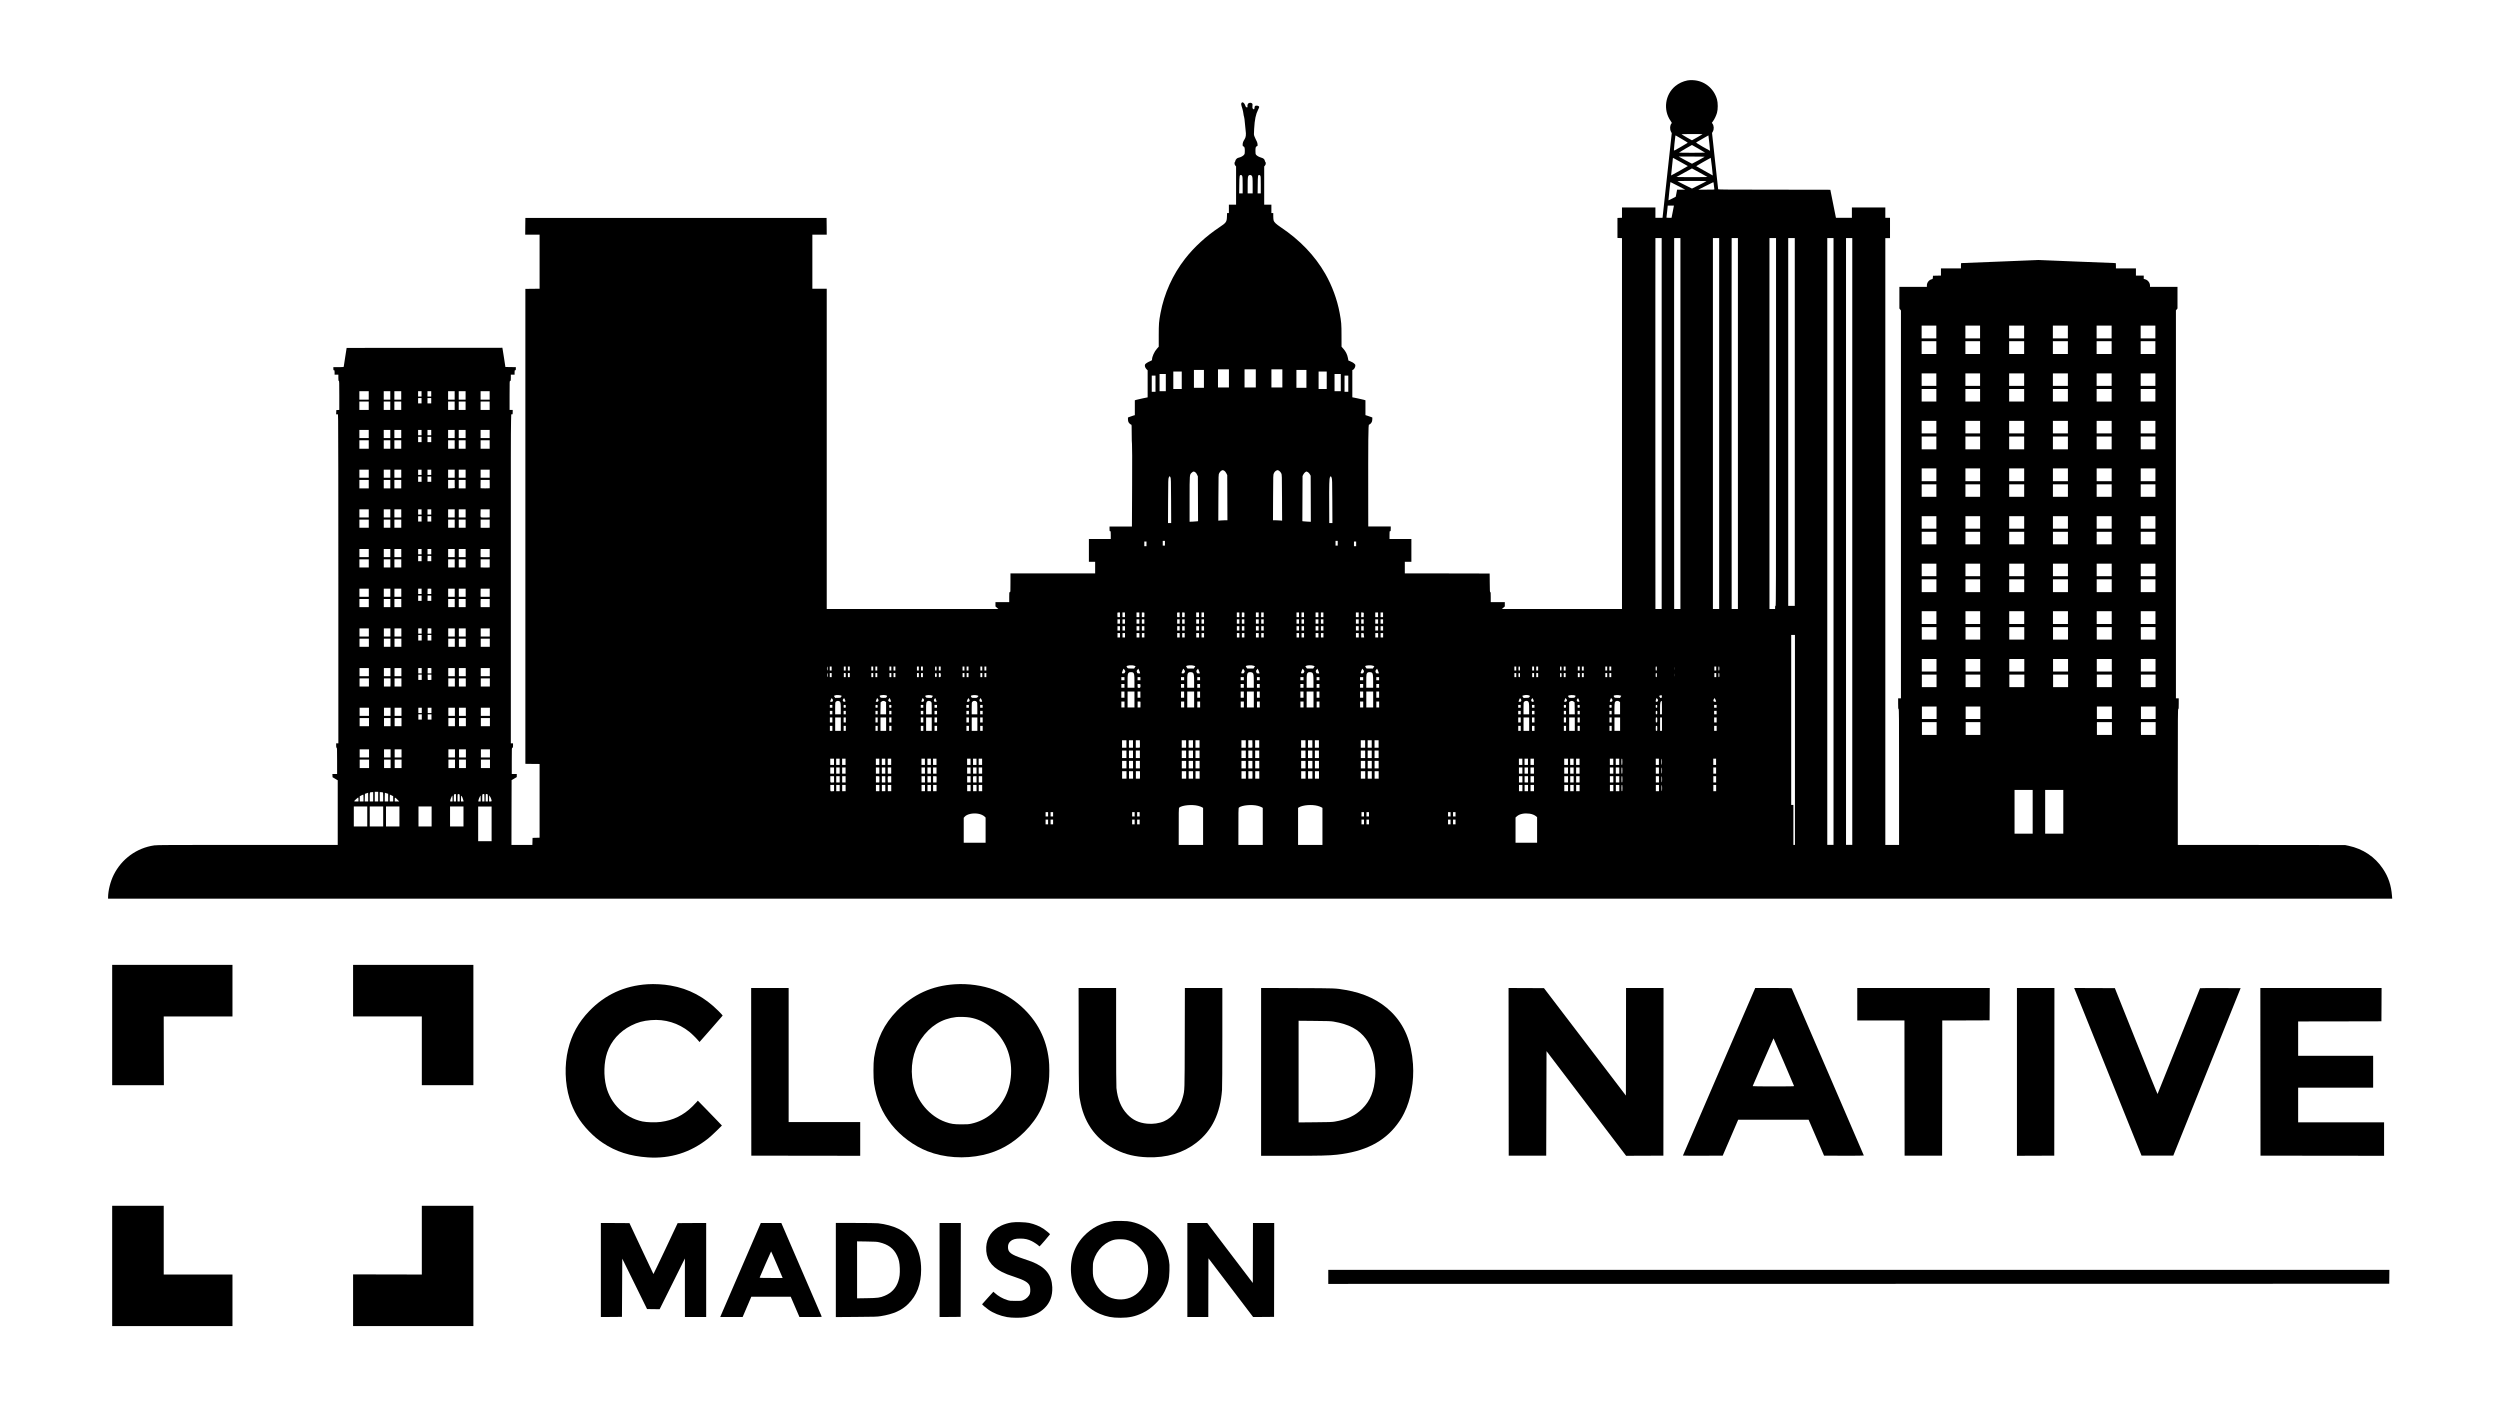 <?xml version="1.0" standalone="no"?>
<!DOCTYPE svg PUBLIC "-//W3C//DTD SVG 20010904//EN"
 "http://www.w3.org/TR/2001/REC-SVG-20010904/DTD/svg10.dtd">
<svg version="1.0" xmlns="http://www.w3.org/2000/svg"
 width="8001pt" height="4501pt" viewBox="0 0 8001 4501"
 preserveAspectRatio="xMidYMid meet">

<g transform="translate(0,4501) scale(0.1,-0.1)"
fill="#000000" stroke="none">
<path d="M54005 42436 c-145 -29 -280 -92 -389 -182 -327 -270 -394 -763 -151
-1111 42 -59 45 -67 31 -82 -52 -58 -61 -177 -20 -260 l27 -52 -143 -1312
c-78 -722 -144 -1331 -147 -1354 l-6 -43 -113 0 -114 0 0 165 0 165 -535 0
-535 0 0 -165 0 -164 -72 -3 -73 -3 0 -320 0 -320 73 -3 72 -3 0 -5934 0
-5935 -1922 0 -1923 0 48 41 47 41 0 69 0 69 -225 0 -225 0 0 160 c0 135 -2
160 -15 160 -13 0 -15 42 -17 298 l-3 297 -1357 3 -1358 2 0 185 0 185 105 0
105 0 0 365 0 365 -350 0 -350 0 0 125 c0 118 1 125 20 125 18 0 20 7 20 75
l0 75 -360 0 -360 0 -1 613 c-3 2245 1 2647 26 2647 26 0 81 58 93 98 7 22 12
60 12 85 l0 46 -52 19 c-29 11 -79 28 -110 38 l-58 18 0 237 0 238 -52 16
c-29 8 -123 30 -210 48 l-158 32 0 435 0 435 22 10 c31 14 65 68 73 116 6 36
4 44 -21 70 -33 35 -90 69 -154 93 l-45 17 -17 87 c-21 109 -70 207 -146 291
l-57 65 -1 350 c0 373 -6 441 -59 729 -79 428 -243 873 -460 1253 -334 581
-812 1081 -1425 1491 -149 100 -213 161 -229 219 -6 22 -11 83 -11 137 l0 97
-30 0 -30 0 0 135 0 135 -115 0 -115 0 0 611 0 611 25 30 c17 20 25 42 25 69
0 21 -4 39 -9 39 -5 0 -14 20 -20 44 -13 54 -45 81 -120 102 -69 20 -133 56
-160 90 -18 23 -21 41 -21 126 0 109 8 134 47 149 24 9 25 12 20 64 -5 49 -24
99 -62 165 -8 14 -24 50 -36 82 -21 55 -22 61 -11 240 18 308 51 466 128 620
19 37 34 74 34 82 0 40 -102 63 -134 30 -9 -9 -16 -32 -16 -55 0 -50 -24 -63
-53 -28 -16 20 -18 33 -13 86 6 54 4 65 -14 83 -22 22 -66 26 -104 9 -29 -14
-50 -65 -41 -102 14 -55 -48 -45 -66 11 -18 57 -46 97 -76 111 -25 11 -29 10
-46 -10 -22 -28 -19 -54 23 -184 15 -49 31 -120 34 -157 4 -37 13 -86 22 -110
8 -24 19 -104 24 -178 5 -74 17 -187 25 -249 21 -146 10 -227 -41 -302 -38
-57 -54 -105 -54 -165 0 -35 4 -43 23 -48 35 -8 47 -47 47 -145 0 -75 -3 -93
-23 -122 -25 -38 -110 -84 -172 -95 -51 -8 -101 -57 -110 -107 -4 -20 -11 -37
-16 -37 -5 0 -9 -18 -9 -39 0 -27 8 -49 25 -69 l25 -30 0 -611 0 -611 -115 0
-115 0 0 -135 0 -135 -29 0 -29 0 -4 -112 c-6 -171 -24 -197 -240 -341 -426
-284 -808 -634 -1099 -1007 -397 -509 -672 -1118 -788 -1745 -51 -274 -55
-333 -56 -711 l0 -360 -58 -65 c-83 -92 -157 -255 -157 -349 0 -21 -9 -29 -58
-48 -73 -30 -150 -79 -163 -104 -21 -38 -1 -108 42 -151 l39 -39 0 -432 0
-433 -152 -31 c-84 -17 -177 -38 -205 -47 l-53 -16 0 -238 0 -238 -47 -13
c-27 -7 -76 -24 -110 -38 l-63 -24 0 -54 c0 -30 6 -69 14 -87 14 -36 69 -87
92 -87 12 0 14 -46 14 -293 0 -160 4 -307 9 -325 6 -21 8 -528 4 -1338 l-6
-1304 -359 0 -358 0 0 -75 c0 -68 2 -75 20 -75 19 0 20 -7 20 -125 l0 -125
-350 0 -350 0 0 -365 0 -365 100 0 100 0 0 -185 0 -185 -1355 0 -1355 0 0
-300 c0 -293 0 -300 -20 -300 -19 0 -20 -7 -20 -160 l0 -160 -220 0 -220 0 0
-69 0 -69 46 -41 47 -41 -119 0 c-96 0 -5067 0 -5306 0 l-68 0 0 5125 0 5125
-230 0 -230 0 0 865 0 865 230 0 230 0 -2 268 -3 267 -4820 0 -4820 0 -3 -267
-2 -268 230 0 230 0 0 -865 0 -865 -227 -2 -228 -3 0 -7600 0 -7600 227 -3
228 -2 0 -1180 0 -1179 -112 -3 -113 -3 -3 -112 -3 -113 -334 0 -335 0 2 1037
3 1036 83 49 82 49 0 49 0 50 -80 0 -80 0 0 420 c0 413 0 420 20 420 18 0 20
7 20 70 l0 70 -35 0 -35 0 0 4088 c0 2248 0 4524 0 5057 0 534 3 1063 7 1178
l6 207 24 0 c22 0 23 3 23 70 l0 70 -50 0 -50 0 0 465 c0 458 0 465 20 465 19
0 20 7 20 100 l0 100 60 0 60 0 0 70 c0 63 2 70 20 70 17 0 20 7 20 50 l0 50
-167 2 -167 3 -42 275 c-24 151 -46 290 -49 308 l-6 32 -2492 -2 -2492 -3 -47
-300 c-26 -165 -47 -303 -47 -307 -1 -5 -75 -8 -166 -8 l-165 0 0 -50 c0 -43
3 -50 20 -50 18 0 20 -7 20 -70 l0 -70 60 0 60 0 0 -100 c0 -82 3 -100 15
-100 13 0 15 -58 15 -464 l0 -465 -47 -3 -48 -3 -3 -67 -3 -68 29 0 29 0 6
-202 c4 -112 7 -2481 7 -5265 l0 -5063 -35 0 -35 0 0 -70 c0 -56 3 -70 15 -70
13 0 15 -53 15 -420 l0 -420 -76 0 -75 0 3 -52 3 -52 83 -49 82 -49 0 -1034 0
-1034 -2882 0 c-2501 0 -2897 -2 -2988 -15 -561 -80 -1045 -431 -1300 -944
-106 -212 -179 -506 -180 -723 l0 -38 36551 0 36551 0 -7 87 c-26 342 -116
610 -294 874 -254 379 -635 633 -1096 731 l-110 23 -2677 3 -2678 2 0 2175 c0
1927 2 2175 15 2175 13 0 15 26 15 170 l0 170 -45 0 -45 0 0 6209 0 6209 25
30 25 30 0 346 0 346 -440 0 -440 0 0 43 c-1 88 -69 176 -156 199 l-44 12 0
53 0 53 -125 0 -125 0 0 115 0 115 -320 0 -320 0 0 85 c0 61 -3 85 -12 85 -7
0 -565 22 -1241 49 l-1227 50 -1228 -50 c-675 -27 -1233 -49 -1239 -49 -10 0
-13 -24 -13 -85 l0 -85 -320 0 -320 0 0 -115 0 -114 -127 -3 -128 -3 -3 -52
c-3 -48 -5 -52 -31 -58 -91 -20 -161 -106 -161 -198 l0 -47 -440 0 -440 0 0
-346 0 -345 25 -33 25 -33 0 -6206 0 -6207 -45 0 -45 0 0 -170 c0 -144 2 -170
15 -170 13 0 15 -248 15 -2175 l0 -2175 -220 0 -220 0 0 9710 0 9710 75 0 75
0 0 325 0 325 -75 0 -75 0 0 165 0 165 -535 0 -535 0 0 -165 0 -165 -255 0
-255 0 -5 23 c-6 24 -175 869 -175 874 0 2 -808 3 -1795 3 -1429 0 -1795 3
-1795 13 -1 6 -45 415 -99 907 l-97 894 24 43 c44 79 40 185 -10 256 l-20 27
35 48 c50 68 103 180 129 269 33 112 33 324 0 436 -102 355 -407 597 -772 612
-67 3 -130 0 -175 -9z m484 -1721 c-10 -9 -333 -195 -340 -195 -9 0 -319 178
-333 191 -6 5 137 9 334 9 189 0 341 -2 339 -5z m-646 -165 c98 -56 175 -106
170 -111 -4 -4 -105 -64 -223 -133 -203 -118 -215 -124 -218 -101 -3 21 30
343 44 438 6 36 7 37 27 24 12 -7 102 -60 200 -117z m862 -118 c15 -134 25
-245 23 -248 -2 -2 -106 56 -231 128 -184 107 -223 134 -209 142 9 5 100 58
202 117 101 60 185 107 186 106 1 -1 14 -111 29 -245z m-343 -183 c114 -67
208 -123 208 -125 0 -2 -190 -4 -422 -4 -259 0 -418 4 -412 9 10 11 406 241
413 241 2 0 98 -54 213 -121z m193 -257 c-19 -16 -394 -222 -405 -222 -6 0
-104 52 -218 115 l-207 115 420 0 c230 0 415 -4 410 -8z m-755 -175 c118 -65
216 -120 218 -122 2 -1 -118 -70 -265 -153 -147 -83 -269 -149 -271 -148 -1 2
11 126 28 277 16 150 30 277 30 281 0 10 -11 16 260 -135z m987 -139 c17 -156
30 -284 29 -284 -2 -2 -524 290 -530 297 -5 4 447 265 465 268 3 1 19 -126 36
-281z m-386 -195 l247 -138 -249 -3 c-137 -1 -361 -1 -498 0 l-249 3 247 137
c135 76 248 138 250 138 2 0 115 -62 252 -137z m-14645 -108 c11 -27 14 -90
14 -295 l0 -260 -56 0 -56 0 4 273 c3 293 7 317 56 317 17 0 27 -9 38 -35z
m302 14 c28 -29 32 -67 32 -331 l0 -238 -80 0 -80 0 0 254 c0 257 5 299 37
324 25 18 70 14 91 -9z m276 -1 c14 -19 16 -65 16 -295 l0 -273 -50 0 -51 0 3
278 c3 293 6 312 49 312 10 0 25 -10 33 -22z m14282 -175 c-2 -5 -108 -60
-235 -123 l-231 -115 -231 115 c-127 63 -233 118 -235 123 -3 4 207 7 466 7
259 0 469 -3 466 -7z m-905 -157 l224 -116 -131 0 -131 0 -12 -67 c-7 -38 -17
-89 -22 -114 l-10 -46 -114 -59 c-62 -32 -115 -57 -118 -54 -3 4 56 561 62
579 2 6 22 -4 252 -123z m1132 92 c3 -18 9 -64 12 -103 4 -38 9 -78 11 -87 5
-17 -12 -18 -253 -17 l-258 0 235 119 c129 65 238 119 241 119 4 1 9 -14 12
-31z m-1276 -745 c-3 -16 -20 -103 -38 -195 l-33 -168 -84 0 c-75 0 -83 2 -78
18 2 9 12 97 22 195 l18 177 99 0 100 0 -6 -27z m-387 -6948 l0 -5935 -100 0
-100 0 -2 4128 c-2 2270 -2 4940 0 5935 l2 1807 100 0 100 0 0 -5935z m600 0
l0 -5935 -100 0 -100 0 -2 4128 c-2 2270 -2 4940 0 5935 l2 1807 100 0 100 0
0 -5935z m1240 0 l0 -5935 -100 0 -100 0 0 5935 0 5935 100 0 100 0 0 -5935z
m600 0 l0 -5935 -100 0 -100 0 -2 4128 c-2 2270 -2 4940 0 5935 l2 1807 100 0
100 0 0 -5935z m1220 50 c0 -5224 -2 -5885 -15 -5885 -11 0 -15 -12 -15 -50
l0 -50 -90 0 -90 0 0 5935 0 5935 105 0 105 0 0 -5885z m600 0 l0 -5885 -105
0 -105 0 0 5885 0 5885 105 0 105 0 0 -5885z m1240 -3825 l0 -9710 -100 0
-100 0 0 9710 0 9710 100 0 100 0 0 -9710z m600 0 l0 -9710 -100 0 -100 0 0
9710 0 9710 100 0 100 0 0 -9710z m2690 6705 l0 -205 -235 0 -235 0 0 205 0
205 235 0 235 0 0 -205z m1400 0 l0 -205 -235 0 -235 0 0 205 0 205 235 0 235
0 0 -205z m1410 0 l0 -205 -240 0 -240 0 0 205 0 205 240 0 240 0 0 -205z
m1400 0 l0 -205 -240 0 -240 0 0 205 0 205 240 0 240 0 0 -205z m1400 0 l0
-205 -240 0 -240 0 0 205 0 205 240 0 240 0 0 -205z m1400 0 l0 -205 -235 0
-235 0 0 205 0 205 235 0 235 0 0 -205z m-7010 -500 l0 -205 -235 0 -235 0 0
205 0 205 235 0 235 0 0 -205z m1400 0 l0 -205 -235 0 -235 0 0 205 0 205 235
0 235 0 0 -205z m1410 0 l0 -205 -240 0 -240 0 0 205 0 205 240 0 240 0 0
-205z m1400 0 l0 -205 -240 0 -240 0 0 205 0 205 240 0 240 0 0 -205z m1400 0
l0 -205 -240 0 -240 0 0 205 0 205 240 0 240 0 0 -205z m1400 0 l0 -205 -235
0 -235 0 0 205 0 205 235 0 235 0 0 -205z m-29650 -985 l0 -290 -175 0 -175 0
0 290 0 290 175 0 175 0 0 -290z m860 0 l0 -290 -180 0 -180 0 0 290 0 290
180 0 180 0 0 -290z m850 0 l0 -290 -175 0 -175 0 0 290 0 290 175 0 175 0 0
-290z m-2510 -15 l0 -285 -160 0 -160 0 0 285 0 285 160 0 160 0 0 -285z
m3280 0 l0 -285 -160 0 -160 0 0 285 0 285 160 0 160 0 0 -285z m-3990 -45 l0
-280 -135 0 -135 0 0 280 0 280 135 0 135 0 0 -280z m4640 0 l0 -280 -130 0
-130 0 0 280 0 280 130 0 130 0 0 -280z m19510 20 l0 -200 -235 0 -235 0 0
200 0 200 235 0 235 0 0 -200z m1400 0 l0 -200 -235 0 -235 0 0 200 0 200 235
0 235 0 0 -200z m1410 0 l0 -200 -240 0 -240 0 0 200 0 200 240 0 240 0 0
-200z m1400 0 l0 -200 -240 0 -240 0 0 200 0 200 240 0 240 0 0 -200z m1400 0
l0 -200 -240 0 -240 0 0 200 0 200 240 0 240 0 0 -200z m1400 0 l0 -200 -235
0 -235 0 0 200 0 200 235 0 235 0 0 -200z m-31670 -95 l0 -275 -100 0 -100 0
0 275 0 275 100 0 100 0 0 -275z m5600 0 l0 -275 -100 0 -100 0 0 275 0 275
100 0 100 0 0 -275z m-5930 -35 l0 -260 -60 0 -60 0 0 260 0 260 60 0 60 0 0
-260z m6170 0 l0 -260 -60 0 -60 0 0 260 0 260 60 0 60 0 0 -260z m18820 -370
l0 -200 -235 0 -235 0 0 200 0 200 235 0 235 0 0 -200z m1400 0 l0 -200 -235
0 -235 0 0 200 0 200 235 0 235 0 0 -200z m1410 0 l0 -200 -240 0 -240 0 0
200 0 200 240 0 240 0 0 -200z m1400 0 l0 -200 -240 0 -240 0 0 200 0 200 240
0 240 0 0 -200z m1400 0 l0 -200 -240 0 -240 0 0 200 0 200 240 0 240 0 0
-200z m1400 0 l0 -200 -235 0 -235 0 0 200 0 200 235 0 235 0 0 -200z m-57180
-5 l0 -135 -150 0 -150 0 0 135 0 135 150 0 150 0 0 -135z m690 0 l0 -135
-105 0 -105 0 0 135 0 135 105 0 105 0 0 -135z m350 0 l0 -135 -110 0 -110 0
0 135 0 135 110 0 110 0 0 -135z m650 50 l0 -85 -55 0 -55 0 0 85 0 85 55 0
55 0 0 -85z m310 0 l0 -85 -60 0 -60 0 0 85 0 85 60 0 60 0 0 -85z m750 -50
l0 -135 -105 0 -105 0 0 135 0 135 105 0 105 0 0 -135z m350 0 l0 -135 -110 0
-110 0 0 135 0 135 110 0 110 0 0 -135z m770 0 l0 -135 -145 0 -145 0 0 135 0
135 145 0 145 0 0 -135z m-2180 -170 l0 -85 -55 0 -55 0 0 85 0 85 55 0 55 0
0 -85z m310 0 l0 -85 -60 0 -60 0 0 85 0 85 60 0 60 0 0 -85z m-2000 -160 l0
-135 -150 0 -150 0 0 135 0 135 150 0 150 0 0 -135z m690 0 l0 -135 -105 0
-105 0 0 135 0 135 105 0 105 0 0 -135z m350 0 l0 -135 -110 0 -110 0 0 135 0
135 110 0 110 0 0 -135z m1710 0 l0 -135 -105 0 -105 0 0 135 0 135 105 0 105
0 0 -135z m350 0 l0 -135 -110 0 -110 0 0 135 0 135 110 0 110 0 0 -135z m770
0 l0 -135 -145 0 -145 0 0 135 0 135 145 0 145 0 0 -135z m46300 -685 l0 -200
-235 0 -235 0 0 200 0 200 235 0 235 0 0 -200z m1400 0 l0 -200 -235 0 -235 0
0 200 0 200 235 0 235 0 0 -200z m1410 0 l0 -200 -240 0 -240 0 0 200 0 200
240 0 240 0 0 -200z m1400 0 l0 -200 -240 0 -240 0 0 200 0 200 240 0 240 0 0
-200z m1400 0 l0 -200 -240 0 -240 0 0 200 0 200 240 0 240 0 0 -200z m1400 0
l0 -200 -235 0 -235 0 0 200 0 200 235 0 235 0 0 -200z m-57180 -220 l0 -130
-150 0 -150 0 0 130 0 130 150 0 150 0 0 -130z m690 0 l0 -130 -105 0 -105 0
0 130 0 130 105 0 105 0 0 -130z m350 0 l0 -130 -110 0 -110 0 0 130 0 130
110 0 110 0 0 -130z m650 45 l0 -85 -55 0 -55 0 0 85 0 85 55 0 55 0 0 -85z
m310 0 l0 -85 -60 0 -60 0 0 85 0 85 60 0 60 0 0 -85z m750 -45 l0 -130 -105
0 -105 0 0 130 0 130 105 0 105 0 0 -130z m350 0 l0 -130 -110 0 -110 0 0 130
0 130 110 0 110 0 0 -130z m770 0 l0 -130 -145 0 -145 0 0 130 0 130 145 0
145 0 0 -130z m46300 -285 l0 -205 -235 0 -235 0 0 205 0 205 235 0 235 0 0
-205z m1400 0 l0 -205 -235 0 -235 0 0 205 0 205 235 0 235 0 0 -205z m1410 0
l0 -205 -240 0 -240 0 0 205 0 205 240 0 240 0 0 -205z m1400 0 l0 -205 -240
0 -240 0 0 205 0 205 240 0 240 0 0 -205z m1400 0 l0 -205 -240 0 -240 0 0
205 0 205 240 0 240 0 0 -205z m1400 0 l0 -205 -235 0 -235 0 0 205 0 205 235
0 235 0 0 -205z m-55490 110 l0 -85 -55 0 -55 0 0 85 0 85 55 0 55 0 0 -85z
m310 0 l0 -85 -60 0 -60 0 0 85 0 85 60 0 60 0 0 -85z m-2000 -160 l0 -135
-150 0 -150 0 0 135 0 135 150 0 150 0 0 -135z m690 0 l0 -135 -105 0 -105 0
0 135 0 135 105 0 105 0 0 -135z m350 0 l0 -135 -110 0 -110 0 0 135 0 135
110 0 110 0 0 -135z m1710 0 l0 -135 -105 0 -105 0 0 135 0 135 105 0 105 0 0
-135z m350 0 l0 -135 -110 0 -110 0 0 135 0 135 110 0 110 0 0 -135z m770 0
l0 -135 -145 0 -145 0 0 135 0 135 145 0 145 0 0 -135z m46300 -970 l0 -205
-235 0 -235 0 0 205 0 205 235 0 235 0 0 -205z m1400 0 l0 -205 -235 0 -235 0
0 205 0 205 235 0 235 0 0 -205z m1410 0 l0 -205 -240 0 -240 0 0 205 0 205
240 0 240 0 0 -205z m1400 0 l0 -205 -240 0 -240 0 0 205 0 205 240 0 240 0 0
-205z m1400 0 l0 -205 -240 0 -240 0 0 205 0 205 240 0 240 0 0 -205z m1400 0
l0 -205 -235 0 -235 0 0 205 0 205 235 0 235 0 0 -205z m-57180 35 l0 -130
-150 0 -150 0 0 130 0 130 150 0 150 0 0 -130z m690 0 l0 -130 -105 0 -105 0
0 130 0 130 105 0 105 0 0 -130z m350 0 l0 -130 -110 0 -110 0 0 130 0 130
110 0 110 0 0 -130z m650 45 l0 -85 -55 0 -55 0 0 85 0 85 55 0 55 0 0 -85z
m310 0 l0 -85 -60 0 -60 0 0 85 0 85 60 0 60 0 0 -85z m750 -45 l0 -130 -105
0 -105 0 0 130 0 130 105 0 105 0 0 -130z m350 0 l0 -130 -110 0 -110 0 0 130
0 130 110 0 110 0 0 -130z m770 0 l0 -130 -145 0 -145 0 0 130 0 130 145 0
145 0 0 -130z m23575 15 l30 -60 3 -722 3 -723 -78 0 c-43 0 -108 -3 -146 -7
l-68 -6 3 739 c3 735 3 739 25 779 25 47 58 80 93 93 43 17 99 -22 135 -93z
m1704 67 c18 -14 43 -46 55 -71 21 -45 21 -55 24 -780 l3 -734 -68 6 c-37 4
-103 7 -146 7 l-78 0 3 728 c3 715 3 728 24 772 23 49 43 70 88 94 33 16 47
13 95 -22z m-2701 -32 c22 -14 43 -40 60 -78 l27 -57 3 -717 3 -717 -33 -5
c-18 -3 -79 -7 -135 -10 l-103 -4 0 722 c0 811 -2 785 71 851 45 40 61 43 107
15z m3613 -3 c19 -12 45 -43 59 -67 l25 -45 3 -737 2 -737 -102 5 c-57 3 -118
7 -136 10 l-33 5 3 722 3 722 25 50 c23 47 77 95 105 95 7 0 27 -10 46 -23z
m-4403 -164 c15 -34 17 -105 20 -750 l3 -713 -51 0 -51 0 3 708 c3 663 4 710
22 750 10 23 22 42 28 42 5 0 17 -17 26 -37z m5158 -10 c17 -44 19 -102 22
-750 l3 -703 -50 0 -51 0 -2 558 c-4 684 2 864 25 910 10 17 21 32 26 32 5 0
17 -21 27 -47z m-29126 -48 l0 -85 -55 0 -55 0 0 85 0 85 55 0 55 0 0 -85z
m310 0 l0 -85 -60 0 -60 0 0 85 0 85 60 0 60 0 0 -85z m-2000 -160 l0 -135
-150 0 -150 0 0 135 0 135 150 0 150 0 0 -135z m690 0 l0 -135 -105 0 -105 0
0 135 0 135 105 0 105 0 0 -135z m350 0 l0 -135 -110 0 -110 0 0 135 0 135
110 0 110 0 0 -135z m1710 10 c0 -69 1 -128 3 -132 1 -5 -46 -9 -105 -11
l-108 -3 0 136 0 135 105 0 105 0 0 -125z m350 -10 l0 -135 -110 0 -110 0 0
135 0 135 110 0 110 0 0 -135z m772 4 c2 -72 1 -133 -1 -135 -2 -2 -68 -4
-146 -4 -78 0 -144 2 -146 4 -2 2 -3 63 -1 135 l3 131 144 0 144 0 3 -131z
m46298 -209 l0 -200 -235 0 -235 0 0 200 0 200 235 0 235 0 0 -200z m1400 0
l0 -200 -235 0 -235 0 0 200 0 200 235 0 235 0 0 -200z m1410 0 l0 -200 -240
0 -240 0 0 200 0 200 240 0 240 0 0 -200z m1400 0 l0 -200 -240 0 -240 0 0
200 0 200 240 0 240 0 0 -200z m1400 0 l0 -200 -240 0 -240 0 0 200 0 200 240
0 240 0 0 -200z m1400 0 l0 -200 -235 0 -235 0 0 200 0 200 235 0 235 0 0
-200z m-57180 -730 l0 -130 -150 0 -150 0 0 130 0 130 150 0 150 0 0 -130z
m690 0 l0 -130 -105 0 -105 0 0 130 0 130 105 0 105 0 0 -130z m350 0 l0 -130
-110 0 -110 0 0 130 0 130 110 0 110 0 0 -130z m650 45 l0 -85 -55 0 -55 0 0
85 0 85 55 0 55 0 0 -85z m310 0 l0 -85 -60 0 -60 0 0 85 0 85 60 0 60 0 0
-85z m750 -45 l0 -130 -105 0 -105 0 0 130 0 130 105 0 105 0 0 -130z m350 0
l0 -130 -110 0 -110 0 0 130 0 130 110 0 110 0 0 -130z m770 1 l0 -129 -77 -4
c-43 -2 -108 -2 -145 0 -78 3 -75 -5 -70 160 l3 102 145 0 144 0 0 -129z
m-2180 -176 l0 -85 -55 0 -55 0 0 85 0 85 55 0 55 0 0 -85z m310 0 l0 -85 -60
0 -60 0 0 85 0 85 60 0 60 0 0 -85z m48170 -115 l0 -200 -235 0 -235 0 0 200
0 200 235 0 235 0 0 -200z m1400 0 l0 -200 -235 0 -235 0 0 200 0 200 235 0
235 0 0 -200z m1410 0 l0 -200 -240 0 -240 0 0 200 0 200 240 0 240 0 0 -200z
m1400 0 l0 -200 -240 0 -240 0 0 200 0 200 240 0 240 0 0 -200z m1400 0 l0
-200 -240 0 -240 0 0 200 0 200 240 0 240 0 0 -200z m1400 0 l0 -200 -235 0
-235 0 0 200 0 200 235 0 235 0 0 -200z m-57180 -40 l0 -130 -150 0 -150 0 0
130 0 130 150 0 150 0 0 -130z m690 0 l0 -130 -105 0 -105 0 0 130 0 130 105
0 105 0 0 -130z m350 0 l0 -130 -110 0 -110 0 0 130 0 130 110 0 110 0 0 -130z
m1710 0 l0 -130 -105 0 -105 0 0 130 0 130 105 0 105 0 0 -130z m350 0 l0
-130 -110 0 -110 0 0 130 0 130 110 0 110 0 0 -130z m770 1 l0 -129 -77 -4
c-43 -2 -108 -2 -145 0 l-68 3 0 129 0 130 145 0 145 0 0 -129z m46300 -461
l0 -200 -235 0 -235 0 0 200 0 200 235 0 235 0 0 -200z m1400 0 l0 -200 -235
0 -235 0 0 200 0 200 235 0 235 0 0 -200z m1410 0 l0 -200 -240 0 -240 0 0
200 0 200 240 0 240 0 0 -200z m1400 0 l0 -200 -240 0 -240 0 0 200 0 200 240
0 240 0 0 -200z m1400 0 l0 -200 -240 0 -240 0 0 200 0 200 240 0 240 0 0
-200z m1400 0 l0 -200 -235 0 -235 0 0 200 0 200 235 0 235 0 0 -200z m-31700
-165 l0 -75 -35 0 -35 0 0 75 0 75 35 0 35 0 0 -75z m5530 0 l0 -75 -35 0 -35
0 0 75 0 75 35 0 35 0 0 -75z m-6120 -20 l0 -75 -35 0 -35 0 0 75 0 75 35 0
35 0 0 -75z m6710 0 l0 -75 -35 0 -35 0 0 75 0 75 35 0 35 0 0 -75z m-31600
-295 l0 -130 -150 0 -150 0 0 130 0 130 150 0 150 0 0 -130z m690 0 l0 -130
-105 0 -105 0 0 130 0 130 105 0 105 0 0 -130z m350 0 l0 -130 -110 0 -110 0
0 130 0 130 110 0 110 0 0 -130z m650 45 l0 -85 -55 0 -55 0 0 85 0 85 55 0
55 0 0 -85z m310 0 l0 -85 -60 0 -60 0 0 85 0 85 60 0 60 0 0 -85z m750 -45
l0 -130 -105 0 -105 0 0 130 0 130 105 0 105 0 0 -130z m350 0 l0 -130 -110 0
-110 0 0 130 0 130 110 0 110 0 0 -130z m770 1 l0 -130 -52 -3 c-29 -2 -94 -2
-145 0 l-92 3 -3 47 c-2 26 -2 84 0 130 l3 82 145 0 144 0 0 -129z m-1870
-177 l0 -84 -60 0 -60 0 0 83 c0 46 2 86 4 88 2 2 29 2 60 1 l56 -4 0 -84z
m-310 1 l0 -85 -55 0 -55 0 0 85 0 85 55 0 55 0 0 -85z m-1690 -155 l0 -130
-150 0 -150 0 0 130 0 130 150 0 150 0 0 -130z m690 0 l0 -130 -105 0 -105 0
0 130 0 130 105 0 105 0 0 -130z m350 0 l0 -130 -110 0 -110 0 0 130 0 130
110 0 110 0 0 -130z m1710 0 l0 -130 -105 0 -105 0 0 130 0 130 105 0 105 0 0
-130z m350 0 l0 -130 -110 0 -110 0 0 130 0 130 110 0 110 0 0 -130z m770 1
l0 -130 -52 -3 c-29 -2 -95 -2 -145 0 l-93 3 0 130 0 129 145 0 145 0 0 -129z
m46300 -211 l0 -200 -235 0 -235 0 0 200 0 200 235 0 235 0 0 -200z m1400 0
l0 -200 -235 0 -235 0 0 200 0 200 235 0 235 0 0 -200z m1410 0 l0 -200 -240
0 -240 0 0 200 0 200 240 0 240 0 0 -200z m1400 0 l0 -200 -240 0 -240 0 0
200 0 200 240 0 240 0 0 -200z m1400 0 l0 -200 -240 0 -240 0 0 200 0 200 240
0 240 0 0 -200z m1400 0 l0 -200 -235 0 -235 0 0 200 0 200 235 0 235 0 0
-200z m-7010 -505 l0 -205 -235 0 -235 0 0 205 0 205 235 0 235 0 0 -205z
m1400 0 l0 -205 -235 0 -235 0 0 205 0 205 235 0 235 0 0 -205z m1410 0 l0
-205 -240 0 -240 0 0 205 0 205 240 0 240 0 0 -205z m1400 0 l0 -205 -240 0
-240 0 0 205 0 205 240 0 240 0 0 -205z m1400 0 l0 -205 -240 0 -240 0 0 205
0 205 240 0 240 0 0 -205z m1400 0 l0 -205 -235 0 -235 0 0 205 0 205 235 0
235 0 0 -205z m-55180 -181 l0 -84 -60 0 -60 0 0 83 c0 46 2 86 4 88 2 2 29 2
60 1 l56 -4 0 -84z m-2000 -44 l0 -130 -150 0 -150 0 0 130 0 130 150 0 150 0
0 -130z m690 0 l0 -130 -105 0 -105 0 0 130 0 130 105 0 105 0 0 -130z m350 0
l0 -130 -110 0 -110 0 0 130 0 130 110 0 110 0 0 -130z m650 45 l0 -85 -55 0
-55 0 0 85 0 85 55 0 55 0 0 -85z m1060 -45 l0 -130 -105 0 -105 0 0 130 0
130 105 0 105 0 0 -130z m350 0 l0 -130 -110 0 -110 0 0 130 0 130 110 0 110
0 0 -130z m770 0 l0 -130 -144 0 -145 0 -3 38 c-2 20 -2 79 0 130 l3 92 145 0
144 0 0 -130z m-1870 -176 l0 -84 -60 0 -60 0 0 83 c0 46 2 86 4 88 2 2 29 2
60 1 l56 -4 0 -84z m-310 1 l0 -85 -55 0 -55 0 0 85 0 85 55 0 55 0 0 -85z
m-1690 -155 l0 -130 -150 0 -150 0 0 130 0 130 150 0 150 0 0 -130z m690 0 l0
-130 -105 0 -105 0 0 130 0 130 105 0 105 0 0 -130z m350 0 l0 -130 -110 0
-110 0 0 130 0 130 110 0 110 0 0 -130z m1710 0 l0 -130 -105 0 -105 0 0 130
0 130 105 0 105 0 0 -130z m350 0 l0 -130 -110 0 -110 0 0 130 0 130 110 0
110 0 0 -130z m770 0 l0 -130 -144 0 -144 0 -4 48 c-1 26 -2 84 0 130 l4 82
144 0 144 0 0 -130z m46300 -465 l0 -205 -235 0 -235 0 0 205 0 205 235 0 235
0 0 -205z m1400 0 l0 -205 -235 0 -235 0 0 205 0 205 235 0 235 0 0 -205z
m1410 0 l0 -205 -240 0 -240 0 0 205 0 205 240 0 240 0 0 -205z m1400 0 l0
-205 -240 0 -240 0 0 205 0 205 240 0 240 0 0 -205z m1400 0 l0 -205 -240 0
-240 0 0 205 0 205 240 0 240 0 0 -205z m1400 0 l0 -205 -235 0 -235 0 0 205
0 205 235 0 235 0 0 -205z m-33140 90 l0 -75 -39 0 -39 0 -4 65 c-1 36 -1 70
0 75 2 6 21 10 43 10 l39 0 0 -75z m160 0 l0 -75 -40 0 -40 0 0 75 0 75 40 0
40 0 0 -75z m460 0 l0 -75 -45 0 -45 0 0 75 0 75 45 0 45 0 0 -75z m162 65 c2
-5 1 -39 0 -75 l-4 -65 -39 0 -39 0 0 75 0 75 39 0 c22 0 41 -4 43 -10z m1128
-65 l0 -75 -39 0 -39 0 -4 65 c-1 36 -1 70 0 75 2 6 21 10 43 10 l39 0 0 -75z
m162 65 c2 -5 1 -39 0 -75 l-4 -65 -39 0 -39 0 0 75 0 75 39 0 c22 0 41 -4 43
-10z m458 -65 l0 -75 -45 0 -45 0 0 75 0 75 45 0 45 0 0 -75z m160 0 l0 -75
-40 0 -40 0 0 75 0 75 40 0 40 0 0 -75z m1130 0 l0 -75 -40 0 -40 0 0 75 0 75
40 0 40 0 0 -75z m162 65 c2 -5 1 -39 0 -75 l-4 -65 -39 0 -39 0 0 75 0 75 39
0 c22 0 41 -4 43 -10z m458 -65 l0 -75 -45 0 -45 0 0 75 0 75 45 0 45 0 0 -75z
m160 0 l0 -75 -40 0 -40 0 0 75 0 75 40 0 40 0 0 -75z m1130 0 l0 -75 -40 0
-40 0 0 75 0 75 40 0 40 0 0 -75z m160 0 l0 -75 -40 0 -40 0 0 75 0 75 40 0
40 0 0 -75z m460 0 l0 -75 -45 0 -45 0 0 75 0 75 45 0 45 0 0 -75z m160 0 l0
-75 -40 0 -40 0 0 75 0 75 40 0 40 0 0 -75z m1130 0 l0 -75 -45 0 -45 0 0 75
0 75 45 0 45 0 0 -75z m164 58 c-1 -7 -2 -40 -2 -73 l-2 -60 -40 0 -40 0 0 76
0 75 43 -3 c26 -2 42 -8 41 -15z m456 -58 l0 -75 -45 0 -45 0 0 75 0 75 45 0
45 0 0 -75z m160 0 l0 -75 -40 0 -40 0 0 75 0 75 40 0 40 0 0 -75z m-8420
-215 l0 -70 -40 0 -40 0 0 70 0 70 40 0 40 0 0 -70z m160 0 l0 -70 -40 0 -40
0 0 70 0 70 40 0 40 0 0 -70z m460 0 l0 -70 -45 0 -45 0 0 70 0 70 45 0 45 0
0 -70z m160 0 l0 -70 -40 0 -40 0 0 70 0 70 40 0 40 0 0 -70z m1130 0 l0 -70
-40 0 -40 0 0 70 0 70 40 0 40 0 0 -70z m160 0 l0 -70 -40 0 -40 0 0 70 0 70
40 0 40 0 0 -70z m460 0 l0 -70 -45 0 -45 0 0 70 0 70 45 0 45 0 0 -70z m160
0 l0 -70 -40 0 -40 0 0 70 0 70 40 0 40 0 0 -70z m1130 0 l0 -70 -40 0 -40 0
0 70 0 70 40 0 40 0 0 -70z m160 0 l0 -70 -40 0 -40 0 0 70 0 70 40 0 40 0 0
-70z m460 0 l0 -70 -45 0 -45 0 0 70 0 70 45 0 45 0 0 -70z m160 0 l0 -70 -40
0 -40 0 0 70 0 70 40 0 40 0 0 -70z m1130 0 l0 -70 -40 0 -40 0 0 70 0 70 40
0 40 0 0 -70z m160 0 l0 -70 -40 0 -40 0 0 70 0 70 40 0 40 0 0 -70z m460 0
l0 -70 -45 0 -45 0 0 70 0 70 45 0 45 0 0 -70z m160 0 l0 -70 -40 0 -40 0 0
70 0 70 40 0 40 0 0 -70z m1130 0 l0 -70 -45 0 -45 0 0 70 0 70 45 0 45 0 0
-70z m160 0 l0 -70 -40 0 -40 0 0 70 0 70 40 0 40 0 0 -70z m460 0 l0 -70 -45
0 -45 0 0 70 0 70 45 0 45 0 0 -70z m160 0 l0 -70 -40 0 -40 0 0 70 0 70 40 0
40 0 0 -70z m-8420 -220 l0 -70 -40 0 -40 0 0 70 0 70 40 0 40 0 0 -70z m160
0 l0 -70 -40 0 -40 0 0 70 0 70 40 0 40 0 0 -70z m460 0 l0 -70 -45 0 -45 0 0
70 0 70 45 0 45 0 0 -70z m160 0 l0 -70 -40 0 -40 0 0 70 0 70 40 0 40 0 0
-70z m1130 0 l0 -70 -40 0 -40 0 0 70 0 70 40 0 40 0 0 -70z m160 0 l0 -70
-40 0 -40 0 0 70 0 70 40 0 40 0 0 -70z m460 0 l0 -70 -45 0 -45 0 0 70 0 70
45 0 45 0 0 -70z m160 0 l0 -70 -40 0 -40 0 0 70 0 70 40 0 40 0 0 -70z m1130
0 l0 -70 -40 0 -40 0 0 70 0 70 40 0 40 0 0 -70z m160 0 l0 -70 -40 0 -40 0 0
70 0 70 40 0 40 0 0 -70z m460 0 l0 -70 -45 0 -45 0 0 70 0 70 45 0 45 0 0
-70z m160 0 l0 -70 -40 0 -40 0 0 70 0 70 40 0 40 0 0 -70z m1130 0 l0 -70
-40 0 -40 0 0 70 0 70 40 0 40 0 0 -70z m160 0 l0 -70 -40 0 -40 0 0 70 0 70
40 0 40 0 0 -70z m460 0 l0 -70 -45 0 -45 0 0 70 0 70 45 0 45 0 0 -70z m160
0 l0 -70 -40 0 -40 0 0 70 0 70 40 0 40 0 0 -70z m1130 0 l0 -70 -45 0 -45 0
0 70 0 70 45 0 45 0 0 -70z m160 0 l0 -70 -40 0 -40 0 0 70 0 70 40 0 40 0 0
-70z m460 0 l0 -70 -45 0 -45 0 0 70 0 70 45 0 45 0 0 -70z m160 0 l0 -70 -40
0 -40 0 0 70 0 70 40 0 40 0 0 -70z m24720 -161 l0 -199 -235 0 -235 0 0 200
0 199 133 3 c72 2 178 2 235 0 l102 -3 0 -200z m-7010 1 l0 -200 -235 0 -235
0 0 200 0 200 235 0 235 0 0 -200z m1400 0 l0 -200 -235 0 -235 0 0 200 0 200
235 0 235 0 0 -200z m1410 0 l0 -200 -240 0 -240 0 0 200 0 200 240 0 240 0 0
-200z m1400 0 l0 -200 -240 0 -240 0 0 200 0 200 240 0 240 0 0 -200z m1400 0
l0 -200 -240 0 -240 0 0 200 0 200 240 0 240 0 0 -200z m-53780 74 l0 -84 -60
0 -60 0 0 83 c0 46 2 86 4 88 2 2 29 2 60 1 l56 -4 0 -84z m-2000 -44 l0 -130
-150 0 -150 0 0 130 0 130 150 0 150 0 0 -130z m690 0 l0 -130 -105 0 -105 0
0 130 0 130 105 0 105 0 0 -130z m350 0 l0 -130 -110 0 -110 0 0 130 0 130
110 0 110 0 0 -130z m650 45 l0 -85 -55 0 -55 0 0 85 0 85 55 0 55 0 0 -85z
m1060 -45 l0 -130 -105 0 -105 0 0 130 0 130 105 0 105 0 0 -130z m350 0 l0
-130 -110 0 -110 0 0 130 0 130 110 0 110 0 0 -130z m770 0 l0 -130 -145 0
-145 0 0 130 0 130 145 0 145 0 0 -130z m20170 -90 l0 -70 -40 0 -40 0 0 70 0
70 40 0 40 0 0 -70z m160 0 l0 -70 -40 0 -40 0 0 70 0 70 40 0 40 0 0 -70z
m460 0 l0 -70 -45 0 -45 0 0 70 0 70 45 0 45 0 0 -70z m160 0 l0 -70 -40 0
-40 0 0 70 0 70 40 0 40 0 0 -70z m1130 0 l0 -70 -40 0 -40 0 0 70 0 70 40 0
40 0 0 -70z m160 0 l0 -70 -40 0 -40 0 0 70 0 70 40 0 40 0 0 -70z m460 0 l0
-70 -45 0 -45 0 0 70 0 70 45 0 45 0 0 -70z m160 0 l0 -70 -40 0 -40 0 0 70 0
70 40 0 40 0 0 -70z m1130 0 l0 -70 -40 0 -40 0 0 70 0 70 40 0 40 0 0 -70z
m160 0 l0 -70 -40 0 -40 0 0 70 0 70 40 0 40 0 0 -70z m460 0 l0 -70 -45 0
-45 0 0 70 0 70 45 0 45 0 0 -70z m160 0 l0 -70 -40 0 -40 0 0 70 0 70 40 0
40 0 0 -70z m1130 0 l0 -70 -40 0 -40 0 0 70 0 70 40 0 40 0 0 -70z m160 0 l0
-70 -40 0 -40 0 0 70 0 70 40 0 40 0 0 -70z m460 0 l0 -70 -45 0 -45 0 0 70 0
70 45 0 45 0 0 -70z m160 0 l0 -70 -40 0 -40 0 0 70 0 70 40 0 40 0 0 -70z
m1130 0 l0 -70 -45 0 -45 0 0 70 0 70 45 0 45 0 0 -70z m160 46 c0 -13 3 -44
6 -70 l7 -46 -47 0 -46 0 0 70 0 70 40 0 c35 0 40 -3 40 -24z m460 -46 l0 -70
-45 0 -45 0 0 70 0 70 45 0 45 0 0 -70z m160 0 l0 -70 -40 0 -40 0 0 70 0 70
40 0 40 0 0 -70z m-30770 -80 l0 -90 -55 0 -55 0 0 90 0 90 55 0 55 0 0 -90z
m310 0 l0 -90 -60 0 -60 0 0 90 0 90 60 0 60 0 0 -90z m43640 -3270 l0 -3360
-25 0 -25 0 0 640 0 640 -35 0 -35 0 0 2720 0 2720 60 0 60 0 0 -3360z
m-45640 3110 l0 -130 -150 0 -150 0 0 130 0 130 150 0 150 0 0 -130z m690 0
l0 -130 -105 0 -105 0 0 130 0 130 105 0 105 0 0 -130z m350 0 l0 -130 -110 0
-110 0 0 130 0 130 110 0 110 0 0 -130z m1710 0 l0 -130 -105 0 -105 0 0 130
0 130 105 0 105 0 0 -130z m350 0 l0 -130 -110 0 -110 0 0 130 0 130 110 0
110 0 0 -130z m770 0 l0 -130 -145 0 -145 0 0 130 0 130 145 0 145 0 0 -130z
m53310 -721 l0 -199 -235 0 -235 0 0 200 0 199 133 3 c72 2 178 2 235 0 l102
-3 0 -200z m-7010 1 l0 -200 -235 0 -235 0 0 200 0 200 235 0 235 0 0 -200z
m1400 0 l0 -200 -235 0 -235 0 0 200 0 200 235 0 235 0 0 -200z m1410 0 l0
-200 -240 0 -240 0 0 200 0 200 240 0 240 0 0 -200z m1400 0 l0 -200 -240 0
-240 0 0 200 0 200 240 0 240 0 0 -200z m1400 0 l0 -200 -240 0 -240 0 0 200
0 200 240 0 240 0 0 -200z m-31281 -16 l40 -16 -24 -37 -25 -37 -100 1 c-94 1
-100 3 -119 27 -11 13 -21 31 -23 38 -9 36 177 54 251 24z m1910 0 l40 -16
-24 -37 -25 -37 -100 1 -100 1 -25 34 c-13 18 -22 37 -19 41 18 30 190 38 253
13z m1910 0 l40 -16 -24 -37 -25 -37 -100 1 -100 1 -25 34 c-13 18 -22 37 -19
41 18 30 190 38 253 13z m1910 0 l40 -16 -24 -37 -25 -37 -100 1 -100 1 -25
34 c-14 19 -25 35 -25 37 0 2 15 10 33 18 45 20 176 19 226 -1z m1910 0 l40
-16 -24 -37 -25 -37 -100 1 -100 1 -25 34 c-13 18 -22 37 -19 41 18 30 190 38
253 13z m-17459 -89 c0 -37 -4 -65 -10 -65 -6 0 -10 28 -10 65 0 37 4 65 10
65 6 0 10 -28 10 -65z m130 0 l0 -65 -30 0 -30 0 0 65 0 65 30 0 30 0 0 -65z
m450 0 l0 -65 -30 0 -30 0 0 65 0 65 30 0 30 0 0 -65z m130 0 l0 -65 -30 0
-30 0 0 65 0 65 30 0 30 0 0 -65z m750 0 l0 -65 -30 0 -30 0 0 65 0 65 30 0
30 0 0 -65z m130 0 l0 -65 -30 0 -30 0 0 65 0 65 30 0 30 0 0 -65z m450 0 l0
-65 -30 0 -30 0 0 65 0 65 30 0 30 0 0 -65z m130 0 l0 -65 -30 0 -30 0 0 65 0
65 30 0 30 0 0 -65z m750 0 l0 -65 -30 0 -30 0 0 65 0 65 30 0 30 0 0 -65z
m130 0 l0 -65 -30 0 -30 0 0 65 0 65 30 0 30 0 0 -65z m440 0 c0 -63 -1 -65
-25 -65 -24 0 -25 2 -25 65 0 63 1 65 25 65 24 0 25 -2 25 -65z m130 0 l0 -65
-30 0 -30 0 0 65 0 65 30 0 30 0 0 -65z m760 0 l0 -65 -30 0 -30 0 0 65 0 65
30 0 30 0 0 -65z m130 0 l0 -65 -30 0 -30 0 0 65 0 65 30 0 30 0 0 -65z m440
0 l0 -65 -30 0 -30 0 0 65 0 65 30 0 30 0 0 -65z m130 0 l0 -65 -30 0 -30 0 0
65 0 65 30 0 30 0 0 -65z m16960 0 l0 -65 -30 0 -30 0 0 65 0 65 30 0 30 0 0
-65z m120 0 c0 -63 -1 -65 -25 -65 -24 0 -25 2 -25 65 0 63 1 65 25 65 24 0
25 -2 25 -65z m450 0 l0 -65 -30 0 -30 0 0 65 0 65 30 0 30 0 0 -65z m130 0
l0 -65 -30 0 -30 0 0 65 0 65 30 0 30 0 0 -65z m750 0 c0 -63 -1 -65 -25 -65
-24 0 -25 2 -25 65 0 63 1 65 25 65 24 0 25 -2 25 -65z m130 0 l0 -65 -30 0
-30 0 0 65 0 65 30 0 30 0 0 -65z m450 0 l0 -65 -30 0 -30 0 0 65 0 65 30 0
30 0 0 -65z m130 0 l0 -65 -30 0 -30 0 0 65 0 65 30 0 30 0 0 -65z m750 0 l0
-65 -30 0 -30 0 0 65 0 65 30 0 30 0 0 -65z m130 0 l0 -65 -30 0 -30 0 0 65 0
65 30 0 30 0 0 -65z m1460 0 c0 -58 -2 -65 -20 -65 -18 0 -20 7 -20 65 0 58 2
65 20 65 18 0 20 -7 20 -65z m567 -32 c-2 -21 -4 -6 -4 32 0 39 2 55 4 38 2
-18 2 -50 0 -70z m1333 32 l0 -65 -30 0 -30 0 0 65 0 65 30 0 30 0 0 -65z
m100 0 c0 -51 -3 -65 -15 -65 -12 0 -15 14 -15 65 0 51 3 65 15 65 12 0 15
-14 15 -65z m-41220 -71 l0 -84 -60 0 -60 0 0 83 c0 46 2 86 4 88 2 2 29 2 60
1 l56 -4 0 -84z m-2000 -44 l0 -130 -150 0 -150 0 0 130 0 130 150 0 150 0 0
-130z m690 0 l0 -130 -105 0 -105 0 0 130 0 130 105 0 105 0 0 -130z m350 0
l0 -130 -110 0 -110 0 0 130 0 130 110 0 110 0 0 -130z m650 45 l0 -85 -55 0
-55 0 0 85 0 85 55 0 55 0 0 -85z m1060 -45 l0 -130 -105 0 -105 0 0 130 0
130 105 0 105 0 0 -130z m350 0 l0 -130 -110 0 -110 0 0 130 0 130 110 0 110
0 0 -130z m770 0 l0 -130 -145 0 -145 0 0 130 0 130 145 0 145 0 0 -130z
m20316 70 c27 -40 27 -42 11 -75 -15 -32 -21 -35 -58 -35 -41 0 -41 0 -35 32
6 32 44 118 52 118 2 0 16 -18 30 -40z m489 -77 l7 -33 -45 0 c-42 0 -44 1
-57 39 -12 37 -11 41 16 76 l28 37 22 -44 c12 -23 25 -58 29 -75z m1421 77
c27 -40 27 -42 11 -75 -15 -32 -21 -35 -58 -35 -41 0 -41 0 -35 32 6 32 44
118 52 118 2 0 16 -18 30 -40z m489 -77 l7 -33 -45 0 c-42 0 -44 1 -57 39 -12
37 -11 41 16 76 l28 37 22 -44 c12 -23 25 -58 29 -75z m1421 77 c27 -40 27
-42 11 -75 -15 -32 -21 -35 -58 -35 -41 0 -41 0 -35 32 6 32 44 118 52 118 2
0 16 -18 30 -40z m489 -77 l7 -33 -45 0 c-42 0 -44 1 -57 39 -12 37 -11 41 16
76 l28 37 22 -44 c12 -23 25 -58 29 -75z m1421 77 c27 -40 27 -42 11 -75 -15
-32 -21 -35 -58 -35 -41 0 -41 0 -35 32 6 32 44 118 52 118 2 0 16 -18 30 -40z
m489 -77 l7 -33 -45 0 c-42 0 -44 1 -57 39 -12 37 -11 41 16 76 l28 37 22 -44
c12 -23 25 -58 29 -75z m1420 78 c25 -37 26 -40 11 -75 -14 -33 -18 -36 -57
-36 -41 0 -41 0 -35 32 6 32 44 118 52 118 2 0 15 -18 29 -39z m490 -78 l7
-33 -45 0 c-42 0 -44 1 -57 39 -12 37 -11 41 16 76 l28 37 22 -44 c12 -23 25
-58 29 -75z m-7863 -4 c41 -22 48 -65 48 -284 l0 -205 -110 0 -110 0 0 210 c0
221 6 255 47 279 24 14 99 14 125 0z m1913 -5 c37 -24 45 -72 45 -286 l0 -198
-110 0 -110 0 0 210 c0 221 6 255 47 279 27 16 101 13 128 -5z m1910 0 c39
-25 45 -64 45 -280 l0 -204 -110 0 -110 0 0 210 c0 221 6 255 47 279 27 16
101 13 128 -5z m1910 0 c37 -24 45 -72 45 -286 l0 -198 -110 0 -110 0 0 210
c0 221 6 255 47 279 27 16 101 13 128 -5z m1912 1 c35 -25 43 -77 43 -287 l0
-198 -110 0 -110 0 0 210 c0 221 6 255 47 279 27 16 106 13 130 -4z m-17417
-80 c0 -37 -4 -65 -10 -65 -6 0 -10 28 -10 65 0 37 4 65 10 65 6 0 10 -28 10
-65z m130 0 l0 -65 -30 0 -30 0 0 65 0 65 30 0 30 0 0 -65z m450 0 l0 -65 -30
0 -30 0 0 65 0 65 30 0 30 0 0 -65z m130 0 l0 -65 -30 0 -30 0 0 65 0 65 30 0
30 0 0 -65z m750 0 l0 -65 -30 0 -30 0 0 65 0 65 30 0 30 0 0 -65z m130 0 l0
-65 -30 0 -30 0 0 65 0 65 30 0 30 0 0 -65z m450 0 l0 -65 -30 0 -30 0 0 65 0
65 30 0 30 0 0 -65z m130 0 l0 -65 -30 0 -30 0 0 65 0 65 30 0 30 0 0 -65z
m750 0 l0 -65 -30 0 -30 0 0 65 0 65 30 0 30 0 0 -65z m130 0 l0 -65 -30 0
-30 0 0 65 0 65 30 0 30 0 0 -65z m441 28 c7 -69 0 -93 -26 -93 -26 0 -33 24
-26 93 3 31 7 37 26 37 19 0 23 -6 26 -37z m130 0 c7 -74 1 -93 -32 -93 l-29
0 0 65 0 65 29 0 c26 0 29 -4 32 -37z m759 -28 l0 -65 -30 0 -30 0 0 65 0 65
30 0 30 0 0 -65z m130 0 l0 -65 -30 0 -30 0 0 65 0 65 30 0 30 0 0 -65z m440
0 l0 -65 -30 0 -30 0 0 65 0 65 30 0 30 0 0 -65z m130 0 l0 -65 -30 0 -30 0 0
65 0 65 30 0 30 0 0 -65z m16960 0 l0 -65 -30 0 -30 0 0 65 0 65 30 0 30 0 0
-65z m120 0 c0 -63 -1 -65 -25 -65 -24 0 -25 2 -25 65 0 63 1 65 25 65 24 0
25 -2 25 -65z m450 0 l0 -65 -30 0 -30 0 0 65 0 65 30 0 30 0 0 -65z m130 0
l0 -65 -30 0 -30 0 0 65 0 65 30 0 30 0 0 -65z m750 0 c0 -63 -1 -65 -25 -65
-24 0 -25 2 -25 65 0 63 1 65 25 65 24 0 25 -2 25 -65z m130 0 l0 -65 -30 0
-30 0 0 65 0 65 30 0 30 0 0 -65z m450 0 l0 -65 -30 0 -30 0 0 65 0 65 30 0
30 0 0 -65z m130 0 l0 -65 -30 0 -30 0 0 65 0 65 30 0 30 0 0 -65z m750 0 l0
-65 -30 0 -30 0 0 65 0 65 30 0 30 0 0 -65z m130 0 l0 -65 -30 0 -30 0 0 65 0
65 30 0 30 0 0 -65z m1460 0 c0 -58 -2 -65 -20 -65 -18 0 -20 7 -20 65 0 58 2
65 20 65 18 0 20 -7 20 -65z m567 -32 c-2 -21 -4 -6 -4 32 0 39 2 55 4 38 2
-18 2 -50 0 -70z m1333 32 l0 -65 -30 0 -30 0 0 65 0 65 30 0 30 0 0 -65z
m100 0 c0 -51 -3 -65 -15 -65 -12 0 -15 14 -15 65 0 51 3 65 15 65 12 0 15
-14 15 -65z m-41530 -70 l0 -85 -55 0 -55 0 0 85 0 85 55 0 55 0 0 -85z m310
1 l0 -84 -56 -4 c-31 -1 -58 -1 -60 1 -2 2 -4 42 -4 88 l0 83 60 0 60 0 0 -84z
m48170 -116 l0 -200 -235 0 -235 0 0 200 0 200 235 0 235 0 0 -200z m1400 0
l0 -200 -235 0 -235 0 0 200 0 200 235 0 235 0 0 -200z m1410 0 l0 -200 -240
0 -240 0 0 200 0 200 240 0 240 0 0 -200z m1400 0 l0 -200 -240 0 -240 0 0
200 0 200 240 0 240 0 0 -200z m1400 0 l0 -200 -240 0 -240 0 0 200 0 200 240
0 240 0 0 -200z m1400 0 l0 -199 -192 -3 c-106 -2 -212 -2 -235 0 l-43 3 0
200 0 199 235 0 235 0 0 -200z m-33000 70 l0 -50 -50 0 -50 0 0 50 0 50 50 0
50 0 0 -50z m510 0 l0 -50 -45 0 -45 0 0 50 0 50 45 0 45 0 0 -50z m1400 0 l0
-50 -50 0 -50 0 0 50 0 50 50 0 50 0 0 -50z m510 0 l0 -50 -45 0 -45 0 0 50 0
50 45 0 45 0 0 -50z m1400 0 l0 -50 -50 0 -50 0 0 50 0 50 50 0 50 0 0 -50z
m510 0 l0 -50 -45 0 -45 0 0 50 0 50 45 0 45 0 0 -50z m1400 0 l0 -50 -50 0
-50 0 0 50 0 50 50 0 50 0 0 -50z m510 0 l0 -50 -45 0 -45 0 0 50 0 50 45 0
45 0 0 -50z m1400 0 l0 -50 -50 0 -50 0 0 50 0 50 50 0 50 0 0 -50z m510 0 l0
-50 -45 0 -45 0 0 50 0 50 45 0 45 0 0 -50z m-32330 -120 l0 -130 -150 0 -150
0 0 130 0 130 150 0 150 0 0 -130z m692 93 c2 -21 2 -80 0 -130 l-3 -93 -105
0 -104 0 0 130 0 130 104 0 105 0 3 -37z m348 -93 l0 -130 -110 0 -110 0 0
130 0 130 110 0 110 0 0 -130z m1710 0 l0 -130 -105 0 -105 0 0 130 0 130 105
0 105 0 0 -130z m350 0 l0 -130 -110 0 -110 0 0 130 0 130 110 0 110 0 0 -130z
m770 0 l0 -130 -145 0 -145 0 0 130 0 130 145 0 145 0 0 -130z m20310 -110 l0
-60 -50 0 -50 0 0 60 0 60 50 0 50 0 0 -60z m512 38 c2 -13 1 -40 0 -60 -4
-39 -20 -48 -69 -40 -21 4 -23 10 -23 63 l0 59 44 0 c39 0 45 -3 48 -22z
m1398 -38 l0 -60 -50 0 -50 0 0 60 0 60 50 0 50 0 0 -60z m510 0 l0 -60 -45 0
-45 0 0 60 0 60 45 0 45 0 0 -60z m1400 0 l0 -60 -50 0 -50 0 0 60 0 60 50 0
50 0 0 -60z m510 0 l0 -60 -45 0 -45 0 0 60 0 60 45 0 45 0 0 -60z m1400 0 l0
-60 -50 0 -50 0 0 60 0 60 50 0 50 0 0 -60z m510 0 l0 -60 -45 0 -45 0 0 60 0
60 45 0 45 0 0 -60z m1400 0 l0 -60 -50 0 -50 0 0 60 0 60 50 0 50 0 0 -60z
m510 0 l0 -60 -45 0 -45 0 0 60 0 60 45 0 45 0 0 -60z m-8150 -280 l0 -100
-50 0 -50 0 0 100 0 100 50 0 50 0 0 -100z m320 -155 l0 -255 -110 0 -110 0 0
255 0 255 110 0 110 0 0 -255z m190 155 l0 -100 -45 0 -45 0 0 100 0 100 45 0
45 0 0 -100z m1400 0 l0 -100 -50 0 -50 0 0 100 0 100 50 0 50 0 0 -100z m320
-155 l0 -255 -110 0 -110 0 0 255 0 255 110 0 110 0 0 -255z m190 155 l0 -100
-45 0 -45 0 0 100 0 100 45 0 45 0 0 -100z m1400 0 l0 -100 -50 0 -50 0 0 100
0 100 50 0 50 0 0 -100z m320 -155 l0 -255 -110 0 -110 0 0 255 0 255 110 0
110 0 0 -255z m190 155 l0 -100 -45 0 -45 0 0 100 0 100 45 0 45 0 0 -100z
m1400 0 l0 -100 -50 0 -50 0 0 100 0 100 50 0 50 0 0 -100z m320 -155 l0 -255
-110 0 -110 0 0 255 0 255 110 0 110 0 0 -255z m190 155 l0 -100 -45 0 -45 0
0 100 0 100 45 0 45 0 0 -100z m1400 0 l0 -100 -50 0 -50 0 0 100 0 100 50 0
50 0 0 -100z m320 -155 l0 -255 -110 0 -110 0 0 255 0 255 110 0 110 0 0 -255z
m190 155 l0 -100 -45 0 -45 0 0 100 0 100 45 0 45 0 0 -100z m-17222 -29 l23
-12 -20 -31 c-19 -31 -20 -31 -104 -32 l-85 -1 -21 33 -21 32 22 9 c13 4 30
11 38 14 24 10 143 1 168 -12z m1434 9 c48 -14 51 -21 26 -56 -20 -28 -23 -29
-105 -28 -81 1 -85 2 -103 29 -10 16 -17 32 -14 37 15 24 133 35 196 18z
m1481 -9 l27 -11 -21 -32 -21 -33 -84 1 c-78 1 -85 2 -104 27 -12 15 -19 31
-15 37 18 29 155 36 218 11z m1459 -1 l27 -13 -24 -30 c-22 -29 -26 -31 -105
-31 -79 -1 -83 0 -102 26 -10 16 -17 32 -13 38 18 29 161 36 217 10z m17630
10 c48 -14 54 -24 28 -57 -19 -24 -26 -26 -104 -27 l-83 -2 -22 33 -21 33 22
9 c59 22 124 26 180 11z m1486 -9 l23 -12 -20 -31 c-19 -31 -20 -31 -104 -32
-82 -1 -86 0 -104 26 -10 15 -17 31 -15 35 10 31 171 40 220 14z m1455 1 l27
-12 -21 -32 -21 -33 -85 1 c-81 1 -85 2 -103 29 -10 16 -17 32 -14 37 17 27
159 33 217 10z m1315 -73 c-23 -15 -36 -10 -59 22 -25 35 -18 48 33 58 33 7
33 7 36 -33 2 -24 -2 -42 -10 -47z m-26532 -42 c16 -26 18 -37 10 -59 -8 -24
-15 -28 -48 -28 -21 0 -38 5 -38 11 0 16 42 109 49 109 3 0 15 -15 27 -33z
m394 -9 c30 -66 27 -80 -17 -76 -30 2 -38 8 -46 30 -7 22 -4 34 13 58 12 16
24 30 26 30 3 0 14 -19 24 -42z m1080 -20 c0 -4 -4 -18 -10 -32 -8 -21 -16
-26 -46 -26 -34 0 -36 1 -29 28 3 15 14 42 23 61 l16 34 23 -29 c12 -16 23
-32 23 -36z m400 -45 c0 -8 -14 -13 -35 -13 -27 0 -37 6 -49 27 -13 25 -12 30
12 62 l27 34 22 -49 c13 -27 23 -55 23 -61z m1040 77 c19 -27 21 -35 10 -60
-10 -25 -18 -30 -46 -30 -26 0 -34 4 -34 18 0 18 36 102 44 102 2 0 14 -14 26
-30z m399 -25 c12 -31 21 -58 21 -60 0 -3 -17 -5 -38 -5 -33 0 -40 4 -48 28
-8 22 -6 33 10 59 12 18 24 33 28 33 4 0 16 -25 27 -55z m1060 21 c18 -29 20
-38 10 -60 -10 -21 -19 -26 -50 -26 -36 0 -37 1 -30 28 9 31 39 92 45 92 3 0
14 -15 25 -34z m387 2 c9 -17 20 -44 25 -60 7 -27 7 -28 -31 -28 -33 0 -39 4
-48 29 -8 22 -6 34 10 60 11 17 22 31 24 31 2 0 11 -14 20 -32z m17270 -1 c16
-26 18 -37 10 -59 -8 -24 -15 -28 -48 -28 -21 0 -38 2 -38 5 0 13 42 115 48
115 4 0 16 -15 28 -33z m394 -9 c29 -64 26 -78 -14 -78 -28 0 -36 5 -46 29
-10 26 -9 33 11 60 13 17 24 31 26 31 2 0 13 -19 23 -42z m1074 -50 c-12 -23
-21 -28 -49 -28 -41 0 -42 5 -13 72 l22 51 27 -33 c26 -31 27 -35 13 -62z
m394 23 c17 -49 16 -53 -25 -49 -30 2 -38 8 -46 30 -7 22 -4 34 13 58 21 29
23 30 35 13 6 -10 17 -33 23 -52z m1072 7 c0 -4 -4 -18 -10 -32 -8 -21 -16
-26 -45 -26 -42 0 -43 9 -14 77 l21 48 24 -30 c13 -16 24 -33 24 -37z m1439
31 c20 -27 21 -34 11 -60 -10 -23 -19 -29 -41 -29 -26 0 -29 4 -29 30 0 26 24
90 33 90 2 0 13 -14 26 -31z m1847 -1 c9 -17 20 -44 25 -60 7 -27 6 -28 -30
-28 -31 0 -40 5 -50 26 -10 22 -8 31 10 60 11 19 22 34 25 34 2 0 11 -14 20
-32z m-28033 -69 c41 -19 47 -48 47 -239 l0 -180 -90 0 -90 0 0 190 c0 189 0
191 25 215 26 27 68 32 108 14z m1471 -10 l26 -20 0 -195 0 -194 -91 0 -91 0
4 191 3 191 28 24 c35 30 85 31 121 3z m1461 -4 c25 -24 25 -26 25 -215 l0
-190 -90 0 -90 0 0 181 c0 182 5 210 39 236 28 22 89 16 116 -12z m1460 0 c25
-24 25 -26 25 -215 l0 -190 -90 0 -90 0 0 190 c0 189 0 191 25 215 18 19 35
25 65 25 30 0 47 -6 65 -25z m17646 12 c34 -26 39 -54 39 -236 l0 -181 -90 0
-90 0 0 190 c0 189 0 191 25 215 27 28 88 34 116 12z m1466 -11 l28 -24 3
-191 3 -191 -90 0 -91 0 0 194 0 195 26 20 c36 28 86 27 121 -3z m1457 3 l26
-20 0 -195 0 -194 -90 0 -90 0 0 174 c0 95 5 187 11 203 18 53 94 70 143 32z
m1366 -194 l0 -215 -30 0 -30 0 0 180 c0 202 7 233 58 249 1 1 2 -96 2 -214z
m-17200 100 l0 -95 -50 0 -50 0 0 95 0 95 50 0 50 0 0 -95z m512 85 c2 -5 2
-48 0 -95 l-3 -85 -45 0 -44 0 0 95 0 95 44 0 c24 0 46 -4 48 -10z m1398 -85
l0 -95 -50 0 -50 0 0 95 0 95 50 0 50 0 0 -95z m510 0 l0 -95 -45 0 -45 0 0
95 0 95 45 0 45 0 0 -95z m1400 0 l0 -95 -50 0 -50 0 0 95 0 95 50 0 50 0 0
-95z m510 0 l0 -95 -45 0 -45 0 0 95 0 95 45 0 45 0 0 -95z m1400 0 l0 -95
-50 0 -50 0 0 95 0 95 50 0 50 0 0 -95z m510 0 l0 -95 -45 0 -45 0 0 95 0 95
45 0 45 0 0 -95z m1400 0 l0 -95 -50 0 -50 0 0 95 0 95 50 0 50 0 0 -95z m510
0 l0 -95 -45 0 -45 0 0 95 0 95 45 0 45 0 0 -95z m-17500 -60 l0 -45 -40 0
-40 0 0 45 0 45 40 0 40 0 0 -45z m430 0 c0 -45 0 -45 -35 -45 -35 0 -35 0
-35 45 0 45 0 45 35 45 35 0 35 0 35 -45z m1020 0 c0 -45 0 -45 -35 -45 -35 0
-35 0 -35 45 0 45 0 45 35 45 35 0 35 0 35 -45z m440 0 c0 -45 0 -45 -35 -45
-35 0 -35 0 -35 45 0 45 0 45 35 45 35 0 35 0 35 -45z m1020 0 l0 -45 -40 0
-40 0 0 45 0 45 40 0 40 0 0 -45z m440 0 l0 -45 -40 0 -40 0 0 45 0 45 40 0
40 0 0 -45z m1020 0 l0 -45 -40 0 -40 0 0 45 0 45 40 0 40 0 0 -45z m440 0 l0
-45 -40 0 -40 0 0 45 0 45 40 0 40 0 0 -45z m17220 0 l0 -45 -40 0 -40 0 0 45
0 45 40 0 40 0 0 -45z m440 0 l0 -45 -40 0 -40 0 0 45 0 45 40 0 40 0 0 -45z
m1010 0 c0 -45 0 -45 -35 -45 -35 0 -35 0 -35 45 0 45 0 45 35 45 35 0 35 0
35 -45z m440 0 c0 -45 0 -45 -35 -45 -35 0 -35 0 -35 45 0 45 0 45 35 45 35 0
35 0 35 -45z m1020 0 c0 -45 0 -45 -35 -45 -35 0 -35 0 -35 45 0 45 0 45 35
45 35 0 35 0 35 -45z m1460 0 c0 -41 -2 -45 -25 -45 -23 0 -25 4 -25 45 0 41
2 45 25 45 23 0 25 -4 25 -45z m1900 0 l0 -45 -40 0 -40 0 0 45 0 45 40 0 40
0 0 -45z m7040 -205 l0 -200 -235 0 -235 0 0 200 0 200 235 0 235 0 0 -200z
m1400 0 l0 -200 -235 0 -235 0 0 200 0 200 235 0 235 0 0 -200z m4210 0 l0
-200 -240 0 -240 0 0 200 0 200 240 0 240 0 0 -200z m1400 0 l0 -199 -192 -3
c-106 -2 -212 -2 -235 0 l-43 3 0 200 0 199 235 0 235 0 0 -200z m-57180 30
l0 -130 -150 0 -150 0 0 130 0 130 150 0 150 0 0 -130z m690 0 l0 -130 -105 0
-105 0 0 130 0 130 105 0 105 0 0 -130z m350 0 l0 -130 -110 0 -110 0 0 130 0
130 110 0 110 0 0 -130z m650 45 l0 -85 -55 0 -55 0 0 85 0 85 55 0 55 0 0
-85z m310 0 l0 -85 -60 0 -60 0 0 85 0 85 60 0 60 0 0 -85z m750 -45 l0 -130
-105 0 -105 0 0 130 0 130 105 0 105 0 0 -130z m350 0 l0 -130 -110 0 -110 0
0 130 0 130 110 0 110 0 0 -130z m770 0 l0 -130 -145 0 -145 0 0 130 0 130
145 0 145 0 0 -130z m10960 -25 l0 -55 -40 0 -40 0 0 55 0 55 40 0 40 0 0 -55z
m430 0 l0 -55 -35 0 -35 0 0 55 0 55 35 0 35 0 0 -55z m1020 0 l0 -55 -35 0
-35 0 0 55 0 55 35 0 35 0 0 -55z m440 0 l0 -55 -35 0 -35 0 0 55 0 55 35 0
35 0 0 -55z m1020 0 l0 -55 -40 0 -40 0 0 55 0 55 40 0 40 0 0 -55z m440 0 l0
-55 -40 0 -40 0 0 55 0 55 40 0 40 0 0 -55z m1020 0 l0 -55 -40 0 -40 0 0 55
0 55 40 0 40 0 0 -55z m440 0 l0 -55 -40 0 -40 0 0 55 0 55 40 0 40 0 0 -55z
m17220 0 l0 -55 -40 0 -40 0 0 55 0 55 40 0 40 0 0 -55z m440 0 l0 -55 -40 0
-40 0 0 55 0 55 40 0 40 0 0 -55z m1010 0 l0 -55 -35 0 -35 0 0 55 0 55 35 0
35 0 0 -55z m440 0 l0 -55 -35 0 -35 0 0 55 0 55 35 0 35 0 0 -55z m1020 0 l0
-55 -35 0 -35 0 0 55 0 55 35 0 35 0 0 -55z m1460 0 c0 -52 -1 -55 -25 -55
-24 0 -25 3 -25 55 0 52 1 55 25 55 24 0 25 -3 25 -55z m1900 0 l0 -55 -40 0
-40 0 0 55 0 55 40 0 40 0 0 -55z m-41440 -140 l0 -85 -55 0 -55 0 0 85 0 85
55 0 55 0 0 -85z m310 0 l0 -85 -60 0 -60 0 0 85 0 85 60 0 60 0 0 -85z
m12830 -95 l0 -80 -40 0 -40 0 0 80 0 80 40 0 40 0 0 -80z m270 -135 l0 -215
-90 0 -90 0 0 215 0 215 90 0 90 0 0 -215z m160 135 l0 -80 -35 0 -35 0 0 80
0 80 35 0 35 0 0 -80z m1020 0 l0 -80 -35 0 -35 0 0 80 0 80 35 0 35 0 0 -80z
m270 -135 l0 -215 -90 0 -90 0 0 215 0 215 90 0 90 0 0 -215z m170 135 l0 -80
-35 0 -35 0 0 80 0 80 35 0 35 0 0 -80z m1020 0 l0 -80 -40 0 -40 0 0 80 0 80
40 0 40 0 0 -80z m270 -135 l0 -215 -90 0 -90 0 0 215 0 215 90 0 90 0 0 -215z
m170 135 l0 -80 -40 0 -40 0 0 80 0 80 40 0 40 0 0 -80z m1020 0 l0 -80 -40 0
-40 0 0 80 0 80 40 0 40 0 0 -80z m270 -135 l0 -215 -90 0 -90 0 0 215 0 215
90 0 90 0 0 -215z m170 135 l0 -80 -40 0 -40 0 0 80 0 80 40 0 40 0 0 -80z
m17220 0 l0 -80 -40 0 -40 0 0 80 0 80 40 0 40 0 0 -80z m270 -135 l0 -215
-90 0 -90 0 0 215 0 215 90 0 90 0 0 -215z m170 135 l0 -80 -40 0 -40 0 0 80
0 80 40 0 40 0 0 -80z m1010 0 l0 -80 -35 0 -35 0 0 80 0 80 35 0 35 0 0 -80z
m280 -135 l0 -215 -90 0 -90 0 0 215 0 215 90 0 90 0 0 -215z m160 135 l0 -80
-35 0 -35 0 0 80 0 80 35 0 35 0 0 -80z m1020 0 l0 -80 -35 0 -35 0 0 80 0 80
35 0 35 0 0 -80z m270 -135 l0 -215 -90 0 -90 0 0 215 0 215 90 0 90 0 0 -215z
m1190 135 c0 -79 0 -80 -25 -80 -25 0 -25 1 -25 80 0 79 0 80 25 80 25 0 25
-1 25 -80z m150 -135 l0 -215 -30 0 -30 0 0 215 0 215 30 0 30 0 0 -215z
m1750 135 l0 -80 -40 0 -40 0 0 80 0 80 40 0 40 0 0 -80z m-43130 -70 l0 -130
-150 0 -150 0 0 130 0 130 150 0 150 0 0 -130z m690 0 l0 -130 -105 0 -105 0
0 130 0 130 105 0 105 0 0 -130z m350 0 l0 -130 -110 0 -110 0 0 130 0 130
110 0 110 0 0 -130z m1710 0 l0 -130 -105 0 -105 0 0 130 0 130 105 0 105 0 0
-130z m350 0 l0 -130 -110 0 -110 0 0 130 0 130 110 0 110 0 0 -130z m770 0
l0 -130 -145 0 -145 0 0 130 0 130 145 0 145 0 0 -130z m46300 -205 l0 -205
-235 0 -235 0 0 205 0 205 235 0 235 0 0 -205z m1400 0 l0 -205 -235 0 -235 0
0 205 0 205 235 0 235 0 0 -205z m4210 0 l0 -205 -240 0 -240 0 0 205 0 205
240 0 240 0 0 -205z m1400 0 l0 -205 -234 0 -235 0 -3 123 c-2 67 -2 159 0
205 l3 82 234 0 235 0 0 -205z m-42350 5 l0 -80 -40 0 -40 0 0 80 0 80 40 0
40 0 0 -80z m430 0 l0 -80 -35 0 -35 0 0 80 0 80 35 0 35 0 0 -80z m1020 0 l0
-80 -35 0 -35 0 0 80 0 80 35 0 35 0 0 -80z m440 0 l0 -80 -35 0 -35 0 0 80 0
80 35 0 35 0 0 -80z m1020 0 l0 -80 -40 0 -40 0 0 80 0 80 40 0 40 0 0 -80z
m440 0 l0 -80 -40 0 -40 0 0 80 0 80 40 0 40 0 0 -80z m1020 0 l0 -80 -40 0
-40 0 0 80 0 80 40 0 40 0 0 -80z m440 0 l0 -80 -40 0 -40 0 0 80 0 80 40 0
40 0 0 -80z m17220 0 l0 -80 -40 0 -40 0 0 80 0 80 40 0 40 0 0 -80z m440 0
l0 -80 -40 0 -40 0 0 80 0 80 40 0 40 0 0 -80z m1010 0 l0 -80 -35 0 -35 0 0
80 0 80 35 0 35 0 0 -80z m440 0 l0 -80 -35 0 -35 0 0 80 0 80 35 0 35 0 0
-80z m1020 0 l0 -80 -35 0 -35 0 0 80 0 80 35 0 35 0 0 -80z m1460 0 c0 -79 0
-80 -25 -80 -25 0 -25 1 -25 80 0 79 0 80 25 80 25 0 25 -1 25 -80z m1900 0
l0 -80 -40 0 -40 0 0 80 0 80 40 0 40 0 0 -80z m-18890 -500 l0 -120 -70 0
-70 0 0 120 0 120 70 0 70 0 0 -120z m210 0 l0 -120 -65 0 -65 0 0 120 0 120
65 0 65 0 0 -120z m222 10 c2 -61 2 -115 0 -120 -2 -6 -33 -10 -68 -10 l-64 0
0 120 0 120 64 0 65 0 3 -110z m1478 -10 l0 -120 -70 0 -70 0 0 120 0 120 70
0 70 0 0 -120z m220 0 l0 -120 -70 0 -70 0 0 120 0 120 70 0 70 0 0 -120z
m210 0 l0 -120 -65 0 -65 0 0 120 0 120 65 0 65 0 0 -120z m1480 0 l0 -120
-70 0 -70 0 0 120 0 120 70 0 70 0 0 -120z m212 10 c2 -61 2 -115 0 -120 -2
-6 -33 -10 -68 -10 l-64 0 0 120 0 120 64 0 65 0 3 -110z m218 -10 l0 -120
-65 0 -65 0 0 120 0 120 65 0 65 0 0 -120z m1480 0 l0 -120 -70 0 -70 0 0 120
0 120 70 0 70 0 0 -120z m220 0 l0 -120 -70 0 -70 0 0 120 0 120 70 0 70 0 0
-120z m210 0 l0 -120 -65 0 -65 0 0 120 0 120 65 0 65 0 0 -120z m1480 0 l0
-120 -70 0 -70 0 0 120 0 120 70 0 70 0 0 -120z m210 0 l0 -120 -65 0 -65 0 0
120 0 120 65 0 65 0 0 -120z m220 0 l0 -120 -65 0 -65 0 0 120 0 120 65 0 65
0 0 -120z m-32310 -300 l0 -130 -150 0 -150 0 0 130 0 130 150 0 150 0 0 -130z
m690 0 l0 -130 -105 0 -105 0 0 130 0 130 105 0 105 0 0 -130z m350 0 l0 -130
-110 0 -110 0 0 130 0 130 110 0 110 0 0 -130z m1710 0 l0 -130 -105 0 -105 0
0 130 0 130 105 0 105 0 0 -130z m350 0 l0 -130 -110 0 -110 0 0 130 0 130
110 0 110 0 0 -130z m770 0 l0 -130 -145 0 -145 0 0 130 0 130 145 0 145 0 0
-130z m20370 -30 l0 -120 -70 0 -70 0 0 120 0 120 70 0 70 0 0 -120z m210 0
l0 -120 -65 0 -65 0 0 120 0 120 65 0 65 0 0 -120z m220 0 l0 -120 -65 0 -65
0 0 120 0 120 65 0 65 0 0 -120z m1480 0 l0 -120 -70 0 -70 0 0 120 0 120 70
0 70 0 0 -120z m220 0 l0 -120 -70 0 -70 0 0 120 0 120 70 0 70 0 0 -120z
m210 0 l0 -120 -65 0 -65 0 0 120 0 120 65 0 65 0 0 -120z m1480 0 l0 -120
-70 0 -70 0 0 120 0 120 70 0 70 0 0 -120z m210 0 l0 -120 -65 0 -65 0 0 120
0 120 65 0 65 0 0 -120z m220 0 l0 -120 -65 0 -65 0 0 120 0 120 65 0 65 0 0
-120z m1480 0 l0 -120 -70 0 -70 0 0 120 0 120 70 0 70 0 0 -120z m220 0 l0
-120 -70 0 -70 0 0 120 0 120 70 0 70 0 0 -120z m210 0 l0 -120 -65 0 -65 0 0
120 0 120 65 0 65 0 0 -120z m1480 0 l0 -120 -70 0 -70 0 0 120 0 120 70 0 70
0 0 -120z m210 0 l0 -120 -65 0 -65 0 0 120 0 120 65 0 65 0 0 -120z m220 0
l0 -120 -65 0 -65 0 0 120 0 120 65 0 65 0 0 -120z m-17430 -240 l0 -100 -60
0 -60 0 0 100 0 100 60 0 60 0 0 -100z m180 0 l0 -100 -55 0 -55 0 0 100 0
100 55 0 55 0 0 -100z m190 0 l0 -100 -55 0 -55 0 0 100 0 100 55 0 55 0 0
-100z m1080 0 l0 -100 -55 0 -55 0 0 100 0 100 55 0 55 0 0 -100z m190 0 l0
-100 -55 0 -55 0 0 100 0 100 55 0 55 0 0 -100z m190 0 l0 -100 -55 0 -55 0 0
100 0 100 55 0 55 0 0 -100z m1080 0 l0 -100 -55 0 -55 0 0 100 0 100 55 0 55
0 0 -100z m190 0 l0 -100 -55 0 -55 0 0 100 0 100 55 0 55 0 0 -100z m180 0
l0 -100 -55 0 -55 0 0 100 0 100 55 0 55 0 0 -100z m1090 0 l0 -100 -55 0 -55
0 0 100 0 100 55 0 55 0 0 -100z m190 0 l0 -100 -55 0 -55 0 0 100 0 100 55 0
55 0 0 -100z m180 0 l0 -100 -55 0 -55 0 0 100 0 100 55 0 55 0 0 -100z
m17290 0 l0 -100 -55 0 -55 0 0 100 0 100 55 0 55 0 0 -100z m180 0 l0 -100
-55 0 -55 0 0 100 0 100 55 0 55 0 0 -100z m190 0 l0 -100 -55 0 -55 0 0 100
0 100 55 0 55 0 0 -100z m1090 0 l0 -100 -60 0 -60 0 0 100 0 100 60 0 60 0 0
-100z m180 0 l0 -100 -55 0 -55 0 0 100 0 100 55 0 55 0 0 -100z m190 0 l0
-100 -55 0 -55 0 0 100 0 100 55 0 55 0 0 -100z m1080 0 l0 -100 -55 0 -55 0
0 100 0 100 55 0 55 0 0 -100z m190 0 l0 -100 -55 0 -55 0 0 100 0 100 55 0
55 0 0 -100z m100 0 c0 -82 -3 -100 -15 -100 -12 0 -15 18 -15 100 0 82 3 100
15 100 12 0 15 -18 15 -100z m1170 0 l0 -100 -50 0 -50 0 0 100 0 100 50 0 50
0 0 -100z m100 0 c0 -60 -4 -100 -10 -100 -6 0 -10 40 -10 100 0 60 4 100 10
100 6 0 10 -40 10 -100z m1730 0 l0 -100 -45 0 -45 0 0 100 0 100 45 0 45 0 0
-100z m-43110 -65 l0 -135 -150 0 -150 0 0 135 0 135 150 0 150 0 0 -135z
m690 0 l0 -135 -105 0 -105 0 0 135 0 135 105 0 105 0 0 -135z m350 0 l0 -135
-110 0 -110 0 0 135 0 135 110 0 110 0 0 -135z m1710 0 l0 -135 -105 0 -105 0
0 135 0 135 105 0 105 0 0 -135z m350 0 l0 -135 -110 0 -110 0 0 135 0 135
110 0 110 0 0 -135z m770 0 l0 -135 -145 0 -145 0 0 135 0 135 145 0 145 0 0
-135z m20370 -25 l0 -120 -70 0 -70 0 0 120 0 120 70 0 70 0 0 -120z m210 0
l0 -120 -65 0 -65 0 0 120 0 120 65 0 65 0 0 -120z m220 0 l0 -120 -65 0 -65
0 0 120 0 120 65 0 65 0 0 -120z m1480 0 l0 -120 -70 0 -70 0 0 120 0 120 70
0 70 0 0 -120z m220 0 l0 -120 -70 0 -70 0 0 120 0 120 70 0 70 0 0 -120z
m210 0 l0 -120 -65 0 -65 0 0 120 0 120 65 0 65 0 0 -120z m1480 0 l0 -120
-70 0 -70 0 0 120 0 120 70 0 70 0 0 -120z m210 0 l0 -120 -65 0 -65 0 0 120
0 120 65 0 65 0 0 -120z m220 0 l0 -120 -65 0 -65 0 0 120 0 120 65 0 65 0 0
-120z m1480 0 l0 -120 -70 0 -70 0 0 120 0 120 70 0 70 0 0 -120z m220 0 l0
-120 -70 0 -70 0 0 120 0 120 70 0 70 0 0 -120z m210 0 l0 -120 -65 0 -65 0 0
120 0 120 65 0 65 0 0 -120z m1480 0 l0 -120 -70 0 -70 0 0 120 0 120 70 0 70
0 0 -120z m210 0 l0 -120 -65 0 -65 0 0 120 0 120 65 0 65 0 0 -120z m220 0
l0 -120 -65 0 -65 0 0 120 0 120 65 0 65 0 0 -120z m-17430 -190 l0 -100 -60
0 -60 0 0 100 0 100 60 0 60 0 0 -100z m180 0 l0 -100 -55 0 -55 0 0 100 0
100 55 0 55 0 0 -100z m190 0 l0 -100 -55 0 -55 0 0 100 0 100 55 0 55 0 0
-100z m1080 0 l0 -100 -55 0 -55 0 0 100 0 100 55 0 55 0 0 -100z m190 0 l0
-100 -55 0 -55 0 0 100 0 100 55 0 55 0 0 -100z m190 0 l0 -100 -55 0 -55 0 0
100 0 100 55 0 55 0 0 -100z m1080 0 l0 -100 -55 0 -55 0 0 100 0 100 55 0 55
0 0 -100z m190 0 l0 -100 -55 0 -55 0 0 100 0 100 55 0 55 0 0 -100z m180 0
l0 -100 -55 0 -55 0 0 100 0 100 55 0 55 0 0 -100z m1090 0 l0 -100 -55 0 -55
0 0 100 0 100 55 0 55 0 0 -100z m190 0 l0 -100 -55 0 -55 0 0 100 0 100 55 0
55 0 0 -100z m180 0 l0 -100 -55 0 -55 0 0 100 0 100 55 0 55 0 0 -100z
m17290 0 l0 -100 -55 0 -55 0 0 100 0 100 55 0 55 0 0 -100z m180 0 l0 -100
-55 0 -55 0 0 100 0 100 55 0 55 0 0 -100z m190 0 l0 -100 -55 0 -55 0 0 100
0 100 55 0 55 0 0 -100z m1090 0 l0 -100 -60 0 -60 0 0 100 0 100 60 0 60 0 0
-100z m180 0 l0 -100 -55 0 -55 0 0 100 0 100 55 0 55 0 0 -100z m190 0 l0
-100 -55 0 -55 0 0 100 0 100 55 0 55 0 0 -100z m1080 0 l0 -100 -55 0 -55 0
0 100 0 100 55 0 55 0 0 -100z m190 0 l0 -100 -55 0 -55 0 0 100 0 100 55 0
55 0 0 -100z m100 0 c0 -82 -3 -100 -15 -100 -12 0 -15 18 -15 100 0 82 3 100
15 100 12 0 15 -18 15 -100z m1170 0 l0 -100 -50 0 -50 0 0 100 0 100 50 0 50
0 0 -100z m100 0 c0 -60 -4 -100 -10 -100 -6 0 -10 40 -10 100 0 60 4 100 10
100 6 0 10 -40 10 -100z m1730 0 l0 -100 -45 0 -45 0 0 100 0 100 45 0 45 0 0
-100z m-18870 -140 l0 -120 -70 0 -70 0 0 120 0 120 70 0 70 0 0 -120z m210 0
l0 -120 -65 0 -65 0 0 120 0 120 65 0 65 0 0 -120z m222 68 c2 -29 2 -83 0
-120 l-4 -68 -64 0 -64 0 0 120 0 120 64 0 65 0 3 -52z m1478 -68 l0 -120 -70
0 -70 0 0 120 0 120 70 0 70 0 0 -120z m220 0 l0 -120 -70 0 -70 0 0 120 0
120 70 0 70 0 0 -120z m210 0 l0 -120 -65 0 -65 0 0 120 0 120 65 0 65 0 0
-120z m1480 0 l0 -120 -70 0 -70 0 0 120 0 120 70 0 70 0 0 -120z m212 68 c2
-29 2 -83 0 -120 l-4 -68 -64 0 -64 0 0 120 0 120 64 0 65 0 3 -52z m218 -68
l0 -120 -65 0 -65 0 0 120 0 120 65 0 65 0 0 -120z m1480 0 l0 -120 -70 0 -70
0 0 120 0 120 70 0 70 0 0 -120z m220 0 l0 -120 -70 0 -70 0 0 120 0 120 70 0
70 0 0 -120z m210 0 l0 -120 -65 0 -65 0 0 120 0 120 65 0 65 0 0 -120z m1480
0 l0 -120 -70 0 -70 0 0 120 0 120 70 0 70 0 0 -120z m210 0 l0 -120 -65 0
-65 0 0 120 0 120 65 0 65 0 0 -120z m220 0 l0 -120 -65 0 -65 0 0 120 0 120
65 0 65 0 0 -120z m-17430 -139 l0 -99 -37 -3 c-84 -8 -83 -10 -83 102 l0 99
60 0 60 0 0 -99z m180 -1 l0 -100 -55 0 -55 0 0 100 0 100 55 0 55 0 0 -100z
m190 0 l0 -100 -55 0 -55 0 0 100 0 100 55 0 55 0 0 -100z m1082 84 c2 -9 2
-54 0 -100 l-3 -84 -55 0 -54 0 0 100 0 100 54 0 c42 0 55 -4 58 -16z m188
-84 l0 -100 -55 0 -55 0 0 100 0 100 55 0 55 0 0 -100z m190 0 l0 -100 -54 0
-55 0 -3 84 c-4 119 -6 116 58 116 l54 0 0 -100z m1080 0 l0 -100 -55 0 -55 0
0 100 0 100 55 0 55 0 0 -100z m190 0 l0 -100 -55 0 -55 0 0 100 0 100 55 0
55 0 0 -100z m182 84 c2 -9 2 -54 0 -100 l-3 -84 -55 0 -54 0 0 100 0 100 54
0 c42 0 55 -4 58 -16z m1088 -84 l0 -100 -55 0 -55 0 0 100 0 100 55 0 55 0 0
-100z m190 0 l0 -100 -54 0 -55 0 -3 84 c-4 119 -6 116 58 116 l54 0 0 -100z
m180 0 l0 -100 -55 0 -55 0 0 100 0 100 55 0 55 0 0 -100z m17290 0 l0 -100
-55 0 -55 0 0 100 0 100 55 0 55 0 0 -100z m180 0 l0 -100 -55 0 -55 0 0 100
0 100 55 0 55 0 0 -100z m190 0 l0 -100 -55 0 -55 0 0 100 0 100 55 0 55 0 0
-100z m1090 0 l0 -100 -60 0 -60 0 0 100 0 100 60 0 60 0 0 -100z m180 0 l0
-100 -55 0 -55 0 0 100 0 100 55 0 55 0 0 -100z m190 0 l0 -100 -55 0 -55 0 0
100 0 100 55 0 55 0 0 -100z m1080 0 l0 -100 -55 0 -55 0 0 100 0 100 55 0 55
0 0 -100z m190 0 l0 -100 -55 0 -55 0 0 100 0 100 55 0 55 0 0 -100z m100 0
c0 -82 -3 -100 -15 -100 -12 0 -15 18 -15 100 0 82 3 100 15 100 12 0 15 -18
15 -100z m1170 0 l0 -100 -50 0 -50 0 0 100 0 100 50 0 50 0 0 -100z m100 0
c0 -60 -4 -100 -10 -100 -6 0 -10 40 -10 100 0 60 4 100 10 100 6 0 10 -40 10
-100z m1730 0 l0 -100 -45 0 -45 0 0 100 0 100 45 0 45 0 0 -100z m-28230
-279 l0 -99 -37 -3 c-84 -8 -83 -10 -83 102 l0 99 60 0 60 0 0 -99z m180 -1
l0 -100 -55 0 -55 0 0 100 0 100 55 0 55 0 0 -100z m190 0 l0 -100 -55 0 -55
0 0 100 0 100 55 0 55 0 0 -100z m1080 0 l0 -100 -55 0 -55 0 0 100 0 100 55
0 55 0 0 -100z m190 0 l0 -100 -55 0 -55 0 0 100 0 100 55 0 55 0 0 -100z
m190 0 l0 -100 -55 0 -55 0 0 100 0 100 55 0 55 0 0 -100z m1080 0 l0 -100
-55 0 -55 0 0 100 0 100 55 0 55 0 0 -100z m190 0 l0 -100 -55 0 -55 0 0 100
0 100 55 0 55 0 0 -100z m180 0 l0 -100 -55 0 -55 0 0 100 0 100 55 0 55 0 0
-100z m1090 0 l0 -100 -55 0 -55 0 0 100 0 100 55 0 55 0 0 -100z m190 0 l0
-100 -55 0 -55 0 0 100 0 100 55 0 55 0 0 -100z m180 0 l0 -100 -55 0 -55 0 0
100 0 100 55 0 55 0 0 -100z m17290 0 l0 -100 -55 0 -55 0 0 100 0 100 55 0
55 0 0 -100z m180 0 l0 -100 -55 0 -55 0 0 100 0 100 55 0 55 0 0 -100z m190
0 l0 -100 -55 0 -55 0 0 100 0 100 55 0 55 0 0 -100z m1090 0 l0 -100 -60 0
-60 0 0 100 0 100 60 0 60 0 0 -100z m180 0 l0 -100 -55 0 -55 0 0 100 0 100
55 0 55 0 0 -100z m190 0 l0 -100 -55 0 -55 0 0 100 0 100 55 0 55 0 0 -100z
m1080 0 l0 -100 -55 0 -55 0 0 100 0 100 55 0 55 0 0 -100z m190 0 l0 -100
-55 0 -55 0 0 100 0 100 55 0 55 0 0 -100z m100 0 c0 -82 -3 -100 -15 -100
-12 0 -15 18 -15 100 0 82 3 100 15 100 12 0 15 -18 15 -100z m1170 0 l0 -100
-50 0 -50 0 0 100 0 100 50 0 50 0 0 -100z m100 0 c0 -60 -4 -100 -10 -100 -6
0 -10 40 -10 100 0 60 4 100 10 100 6 0 10 -40 10 -100z m1730 0 l0 -100 -45
0 -45 0 0 100 0 100 45 0 45 0 0 -100z m10130 -760 l0 -700 -290 0 -290 0 0
700 0 700 290 0 290 0 0 -700z m980 0 l0 -700 -290 0 -290 0 0 700 0 700 290
0 290 0 0 -700z m-53930 485 l0 -155 -55 0 -55 0 0 155 0 155 55 0 55 0 0
-155z m-160 -5 l0 -150 -55 0 -55 0 0 144 c0 161 -4 152 73 155 l37 1 0 -150z
m298 144 c22 -6 22 -9 22 -150 l0 -144 -55 0 -55 0 0 150 0 150 33 0 c17 0 42
-3 55 -6z m-458 -154 l0 -140 -55 0 -56 0 3 123 3 122 50 17 c28 9 51 17 53
18 1 0 2 -63 2 -140z m599 119 l41 -12 0 -124 0 -123 -55 0 -55 0 0 141 c0
117 2 140 14 136 8 -3 32 -11 55 -18z m2211 -139 l0 -120 -35 0 -35 0 0 110
c0 115 6 129 53 130 15 0 17 -12 17 -120z m98 114 c21 -6 22 -11 22 -120 l0
-114 -35 0 -35 0 0 120 c0 126 0 126 48 114z m812 -114 l0 -120 -35 0 -35 0 0
114 c0 120 1 124 48 125 22 1 22 -1 22 -119z m94 114 c13 -5 16 -25 16 -120
l0 -114 -35 0 -35 0 0 120 c0 112 1 120 19 120 11 0 26 -3 35 -6z m-3964 -124
l0 -110 -60 0 -60 0 0 83 0 84 48 26 c26 15 53 27 60 27 9 0 12 -29 12 -110z
m900 85 l50 -25 0 -85 0 -85 -55 0 -55 0 0 110 c0 61 2 110 5 110 3 0 28 -11
55 -25z m1950 -100 l0 -95 -41 0 c-34 0 -40 3 -35 18 2 9 8 33 11 52 7 33 50
120 60 120 3 0 5 -43 5 -95z m318 27 c11 -26 23 -64 27 -84 l7 -38 -41 0 -41
0 0 96 c0 108 10 114 48 26z m582 -27 l0 -95 -39 0 -38 0 8 46 c7 39 55 144
66 144 1 0 3 -43 3 -95z m334 -7 c25 -79 23 -88 -24 -88 l-40 0 0 98 1 97 23
-29 c13 -16 31 -51 40 -78z m-4244 -23 l0 -65 -70 0 c-38 0 -70 4 -70 9 0 11
120 121 132 121 4 0 8 -29 8 -65z m1250 -9 l54 -56 -72 0 -72 0 0 65 c0 78 4
78 90 -9z m25623 -195 c43 -11 96 -30 118 -43 l39 -22 0 -593 0 -593 -390 0
-390 0 0 143 c-2 969 0 1039 18 1053 100 77 412 105 605 55z m1910 0 c43 -11
96 -30 118 -43 l39 -22 0 -593 0 -593 -390 0 -390 0 0 143 c-2 969 0 1039 18
1053 100 77 412 105 605 55z m1910 0 c43 -11 96 -30 118 -43 l39 -22 0 -593 0
-593 -390 0 -390 0 0 593 0 593 29 17 c126 75 405 97 594 48z m-30413 -341 l0
-320 -215 0 -215 0 0 320 0 320 215 0 215 0 0 -320z m510 0 l0 -320 -215 0
-215 0 0 320 0 320 215 0 215 0 0 -320z m520 0 l0 -320 -215 0 -215 0 0 320 0
320 215 0 215 0 0 -320z m1030 0 l0 -320 -210 0 -210 0 0 320 0 320 210 0 210
0 0 -320z m1020 0 l0 -320 -215 0 -215 0 0 320 0 320 215 0 215 0 0 -320z
m900 -235 l0 -555 -215 0 -215 0 0 555 0 555 215 0 215 0 0 -555z m17810 305
l0 -70 -40 0 -40 0 0 70 0 70 40 0 40 0 0 -70z m160 0 l0 -70 -40 0 -40 0 0
70 0 70 40 0 40 0 0 -70z m2610 0 l0 -70 -40 0 -40 0 0 70 0 70 40 0 40 0 0
-70z m160 0 l0 -70 -40 0 -40 0 0 70 0 70 40 0 40 0 0 -70z m7180 0 l0 -70
-40 0 -40 0 0 70 0 70 40 0 40 0 0 -70z m160 0 l0 -70 -40 0 -40 0 0 70 0 70
40 0 40 0 0 -70z m2610 0 l0 -70 -40 0 -40 0 0 70 0 70 40 0 40 0 0 -70z m160
0 l0 -70 -40 0 -40 0 0 70 0 70 40 0 40 0 0 -70z m-15280 19 c80 -12 164 -50
208 -92 l32 -31 0 -403 0 -403 -350 0 -350 0 0 400 0 399 30 34 c72 83 257
124 430 96z m17655 1 c78 -12 154 -43 203 -84 l32 -28 0 -409 0 -409 -345 0
-345 0 0 404 0 404 46 41 c85 75 238 105 409 81z m-15415 -265 l0 -75 -40 0
-40 0 0 75 0 75 40 0 40 0 0 -75z m160 0 l0 -75 -40 0 -40 0 0 75 0 75 40 0
40 0 0 -75z m2610 0 l0 -75 -40 0 -40 0 0 75 0 75 40 0 40 0 0 -75z m160 0 l0
-75 -40 0 -40 0 0 75 0 75 40 0 40 0 0 -75z m7180 0 l0 -75 -40 0 -40 0 0 75
0 75 40 0 40 0 0 -75z m160 0 l0 -75 -40 0 -40 0 0 75 0 75 40 0 40 0 0 -75z
m2610 0 l0 -75 -40 0 -40 0 0 75 0 75 40 0 40 0 0 -75z m160 0 l0 -75 -40 0
-40 0 0 75 0 75 40 0 40 0 0 -75z"/>
<path d="M3590 12205 l0 -1925 828 0 827 0 -3 1100 -2 1100 1100 0 1100 0 0
825 0 825 -1925 0 -1925 0 0 -1925z"/>
<path d="M11300 13305 l0 -825 1100 0 1100 0 0 -1100 0 -1100 825 0 825 0 0
1925 0 1925 -1925 0 -1925 0 0 -825z"/>
<path d="M20720 13510 c-737 -48 -1355 -333 -1860 -856 -347 -360 -566 -757
-679 -1234 -119 -498 -102 -1082 45 -1569 121 -398 322 -734 624 -1045 156
-160 278 -263 445 -375 413 -277 872 -424 1440 -462 716 -48 1363 155 1928
604 56 44 178 156 272 248 l169 167 -136 143 c-76 79 -249 259 -386 399 l-249
255 -33 -40 c-18 -22 -83 -89 -145 -150 -284 -280 -609 -438 -1008 -491 -164
-22 -450 -14 -589 15 -562 121 -1017 560 -1157 1119 -87 346 -75 770 30 1085
123 368 400 680 769 865 211 106 378 152 634 174 448 38 874 -92 1226 -372 83
-66 235 -217 296 -292 l30 -38 369 419 c203 231 371 424 373 429 1 5 -58 70
-132 144 -445 448 -948 715 -1536 817 -228 40 -515 56 -740 41z"/>
<path d="M30565 13510 c-740 -46 -1349 -325 -1860 -851 -412 -424 -641 -896
-732 -1504 -25 -171 -25 -649 0 -820 78 -519 256 -939 563 -1321 295 -368 712
-677 1144 -847 532 -209 1184 -254 1778 -121 507 113 948 359 1333 743 452
452 697 958 775 1602 22 179 22 529 0 707 -41 342 -128 636 -273 921 -297 584
-856 1083 -1474 1314 -371 139 -828 204 -1254 177z m477 -1065 c480 -83 897
-411 1137 -891 242 -486 242 -1144 1 -1627 -232 -463 -623 -777 -1093 -879
-87 -19 -133 -22 -317 -22 -239 0 -333 14 -507 75 -513 181 -929 674 -1042
1234 -102 507 -8 1031 254 1415 286 420 669 660 1130 710 104 11 332 4 437
-15z"/>
<path d="M24042 10708 l3 -2683 1743 -3 1742 -2 0 540 0 540 -1145 0 -1145 0
0 2145 0 2145 -600 0 -600 0 2 -2682z"/>
<path d="M34523 11718 c3 -1833 0 -1719 63 -2022 141 -676 536 -1192 1139
-1487 305 -149 613 -222 995 -236 613 -22 1146 136 1570 466 499 387 763 932
820 1686 6 88 10 716 10 1703 l0 1562 -600 0 -599 0 -4 -1592 c-4 -1745 -1
-1667 -63 -1906 -91 -353 -318 -642 -600 -767 -150 -66 -357 -96 -543 -77
-265 26 -460 119 -631 298 -200 209 -313 483 -350 843 -6 67 -10 645 -10 1652
l0 1549 -600 0 -601 0 4 -1672z"/>
<path d="M40360 10706 l0 -2686 938 0 c945 0 1238 7 1489 35 887 98 1508 411
1927 970 104 140 149 212 224 361 219 439 321 1007 283 1569 -49 712 -272
1249 -691 1665 -373 370 -861 605 -1476 709 -319 55 -296 54 -1536 58 l-1158
4 0 -2685z m2314 1610 c502 -85 812 -250 1042 -556 72 -95 169 -284 209 -405
72 -222 106 -541 87 -811 -32 -453 -157 -761 -411 -1014 -226 -226 -490 -349
-886 -416 -82 -14 -193 -18 -627 -21 l-528 -5 0 1627 0 1627 508 -5 c412 -3
525 -7 606 -21z"/>
<path d="M48282 10708 l3 -2683 600 0 600 0 5 1673 5 1672 1274 -1675 1273
-1675 597 2 596 3 3 2683 2 2682 -600 0 -600 0 -2 -1721 -3 -1722 -1310 1719
-1311 1719 -567 3 -567 2 2 -2682z"/>
<path d="M55017 10712 c-636 -1472 -1157 -2681 -1157 -2685 0 -4 287 -6 637
-5 l637 3 248 575 247 575 1127 0 1126 0 248 -575 247 -575 637 -3 c372 -1
636 2 636 7 0 5 -518 1207 -1151 2672 -633 1465 -1153 2670 -1156 2677 -4 9
-131 12 -587 12 l-582 0 -1157 -2678z m2073 308 c179 -418 327 -765 328 -770
3 -7 -228 -10 -663 -10 -387 0 -665 4 -663 9 22 59 664 1531 668 1531 3 0 151
-342 330 -760z"/>
<path d="M59440 12870 l0 -520 755 0 755 0 2 -2162 3 -2163 600 0 600 0 3
2162 2 2163 758 2 757 3 3 518 2 517 -2120 0 -2120 0 0 -520z"/>
<path d="M64550 10705 l0 -2685 598 2 597 3 3 2683 2 2682 -600 0 -600 0 0
-2685z"/>
<path d="M66760 12448 c208 -519 694 -1726 1078 -2683 l700 -1740 508 0 508 0
1077 2680 1078 2680 -647 3 c-355 1 -649 -1 -652 -5 -4 -5 -310 -766 -680
-1693 -370 -927 -676 -1689 -680 -1693 -4 -5 -313 756 -687 1690 l-679 1698
-651 3 -652 2 379 -942z"/>
<path d="M72342 10708 l3 -2683 1978 -3 1977 -2 0 535 0 535 -1375 0 -1375 0
0 555 0 555 1200 0 1200 0 0 510 0 510 -1200 0 -1200 0 0 550 0 550 1333 2
1332 3 3 533 2 532 -1940 0 -1940 0 2 -2682z"/>
<path d="M3590 4495 l0 -1925 1925 0 1925 0 0 825 0 825 -1100 0 -1100 0 0
1100 0 1100 -825 0 -825 0 0 -1925z"/>
<path d="M13500 5320 l0 -1100 -1100 2 -1100 3 0 -827 0 -828 1925 0 1925 0 0
1925 0 1925 -825 0 -825 0 0 -1100z"/>
<path d="M35660 5934 c-397 -49 -715 -210 -985 -496 -331 -352 -464 -833 -375
-1353 84 -490 439 -931 904 -1126 217 -90 388 -123 651 -123 282 0 478 42 702
149 156 74 278 161 414 293 138 133 229 256 304 407 111 225 145 371 152 655
5 179 2 221 -16 329 -106 625 -577 1105 -1216 1241 -78 17 -144 22 -300 25
-110 2 -216 1 -235 -1z m378 -600 c253 -52 478 -237 611 -501 127 -255 127
-642 0 -896 -71 -140 -187 -279 -306 -363 -214 -153 -496 -193 -763 -108 -219
69 -436 277 -535 513 -61 145 -70 196 -70 406 0 167 3 200 23 274 48 175 140
328 274 457 123 118 276 199 422 223 87 15 261 12 344 -5z"/>
<path d="M32375 5886 c-124 -20 -231 -53 -335 -102 -292 -138 -461 -381 -477
-684 -18 -361 144 -617 505 -799 112 -56 206 -93 417 -162 300 -99 420 -170
467 -276 24 -53 29 -184 10 -250 -25 -85 -113 -172 -219 -215 -53 -21 -72 -23
-238 -22 -166 0 -187 2 -268 27 -146 45 -294 129 -403 229 l-41 38 -179 -196
c-98 -108 -180 -200 -182 -204 -4 -10 106 -106 200 -172 155 -112 376 -200
598 -240 154 -27 440 -29 585 -4 258 46 457 139 608 285 183 176 265 397 254
676 -16 394 -214 641 -654 816 -43 17 -166 60 -273 95 -396 132 -490 202 -490
370 0 80 21 133 70 181 69 67 163 95 320 94 153 0 253 -23 375 -84 68 -33 194
-118 220 -147 10 -11 21 -20 24 -20 9 0 336 379 336 389 0 13 -125 118 -197
167 -138 92 -294 157 -473 196 -118 25 -442 34 -560 14z"/>
<path d="M19230 4365 l0 -1505 338 2 337 3 5 931 5 932 397 -807 396 -806 202
-3 201 -2 404 812 404 813 0 -937 1 -938 340 0 340 0 0 1505 0 1505 -456 -2
-457 -3 -385 -818 c-212 -449 -388 -815 -390 -812 -3 3 -177 371 -386 818
l-381 812 -458 3 -457 2 0 -1505z"/>
<path d="M24331 5828 c-10 -24 -298 -691 -641 -1483 -342 -792 -626 -1450
-631 -1462 l-9 -23 359 0 358 0 139 325 139 325 631 0 630 0 140 -325 139
-325 359 0 c337 0 358 1 352 18 -4 9 -296 686 -649 1504 l-642 1488 -328 0
-328 0 -18 -42z m535 -1293 l182 -425 -370 0 c-348 0 -370 1 -364 18 26 68
361 832 365 832 3 0 88 -192 187 -425z"/>
<path d="M26750 4364 l0 -1506 653 5 c600 4 662 6 784 25 401 64 667 181 876
387 280 275 416 635 417 1102 1 616 -251 1067 -731 1308 -160 81 -424 152
-648 175 -59 6 -366 10 -727 10 l-624 0 0 -1506z m1390 888 c290 -69 463 -199
571 -428 57 -120 79 -223 86 -399 7 -180 -6 -294 -48 -420 -73 -221 -217 -374
-435 -465 -149 -62 -223 -72 -571 -77 l-313 -5 0 912 0 912 313 -5 c268 -4
324 -7 397 -25z"/>
<path d="M30070 4365 l0 -1505 338 2 337 3 3 1503 2 1502 -340 0 -340 0 0
-1505z"/>
<path d="M38000 4365 l0 -1505 335 0 335 0 2 940 3 940 715 -940 715 -940 335
2 335 3 3 1503 2 1502 -340 0 -340 0 -2 -960 -3 -960 -730 959 -730 960 -317
0 -318 1 0 -1505z"/>
<path d="M42510 4145 l0 -225 16978 2 16977 3 3 223 2 222 -16980 0 -16980 0
0 -225z"/>
</g>
</svg>